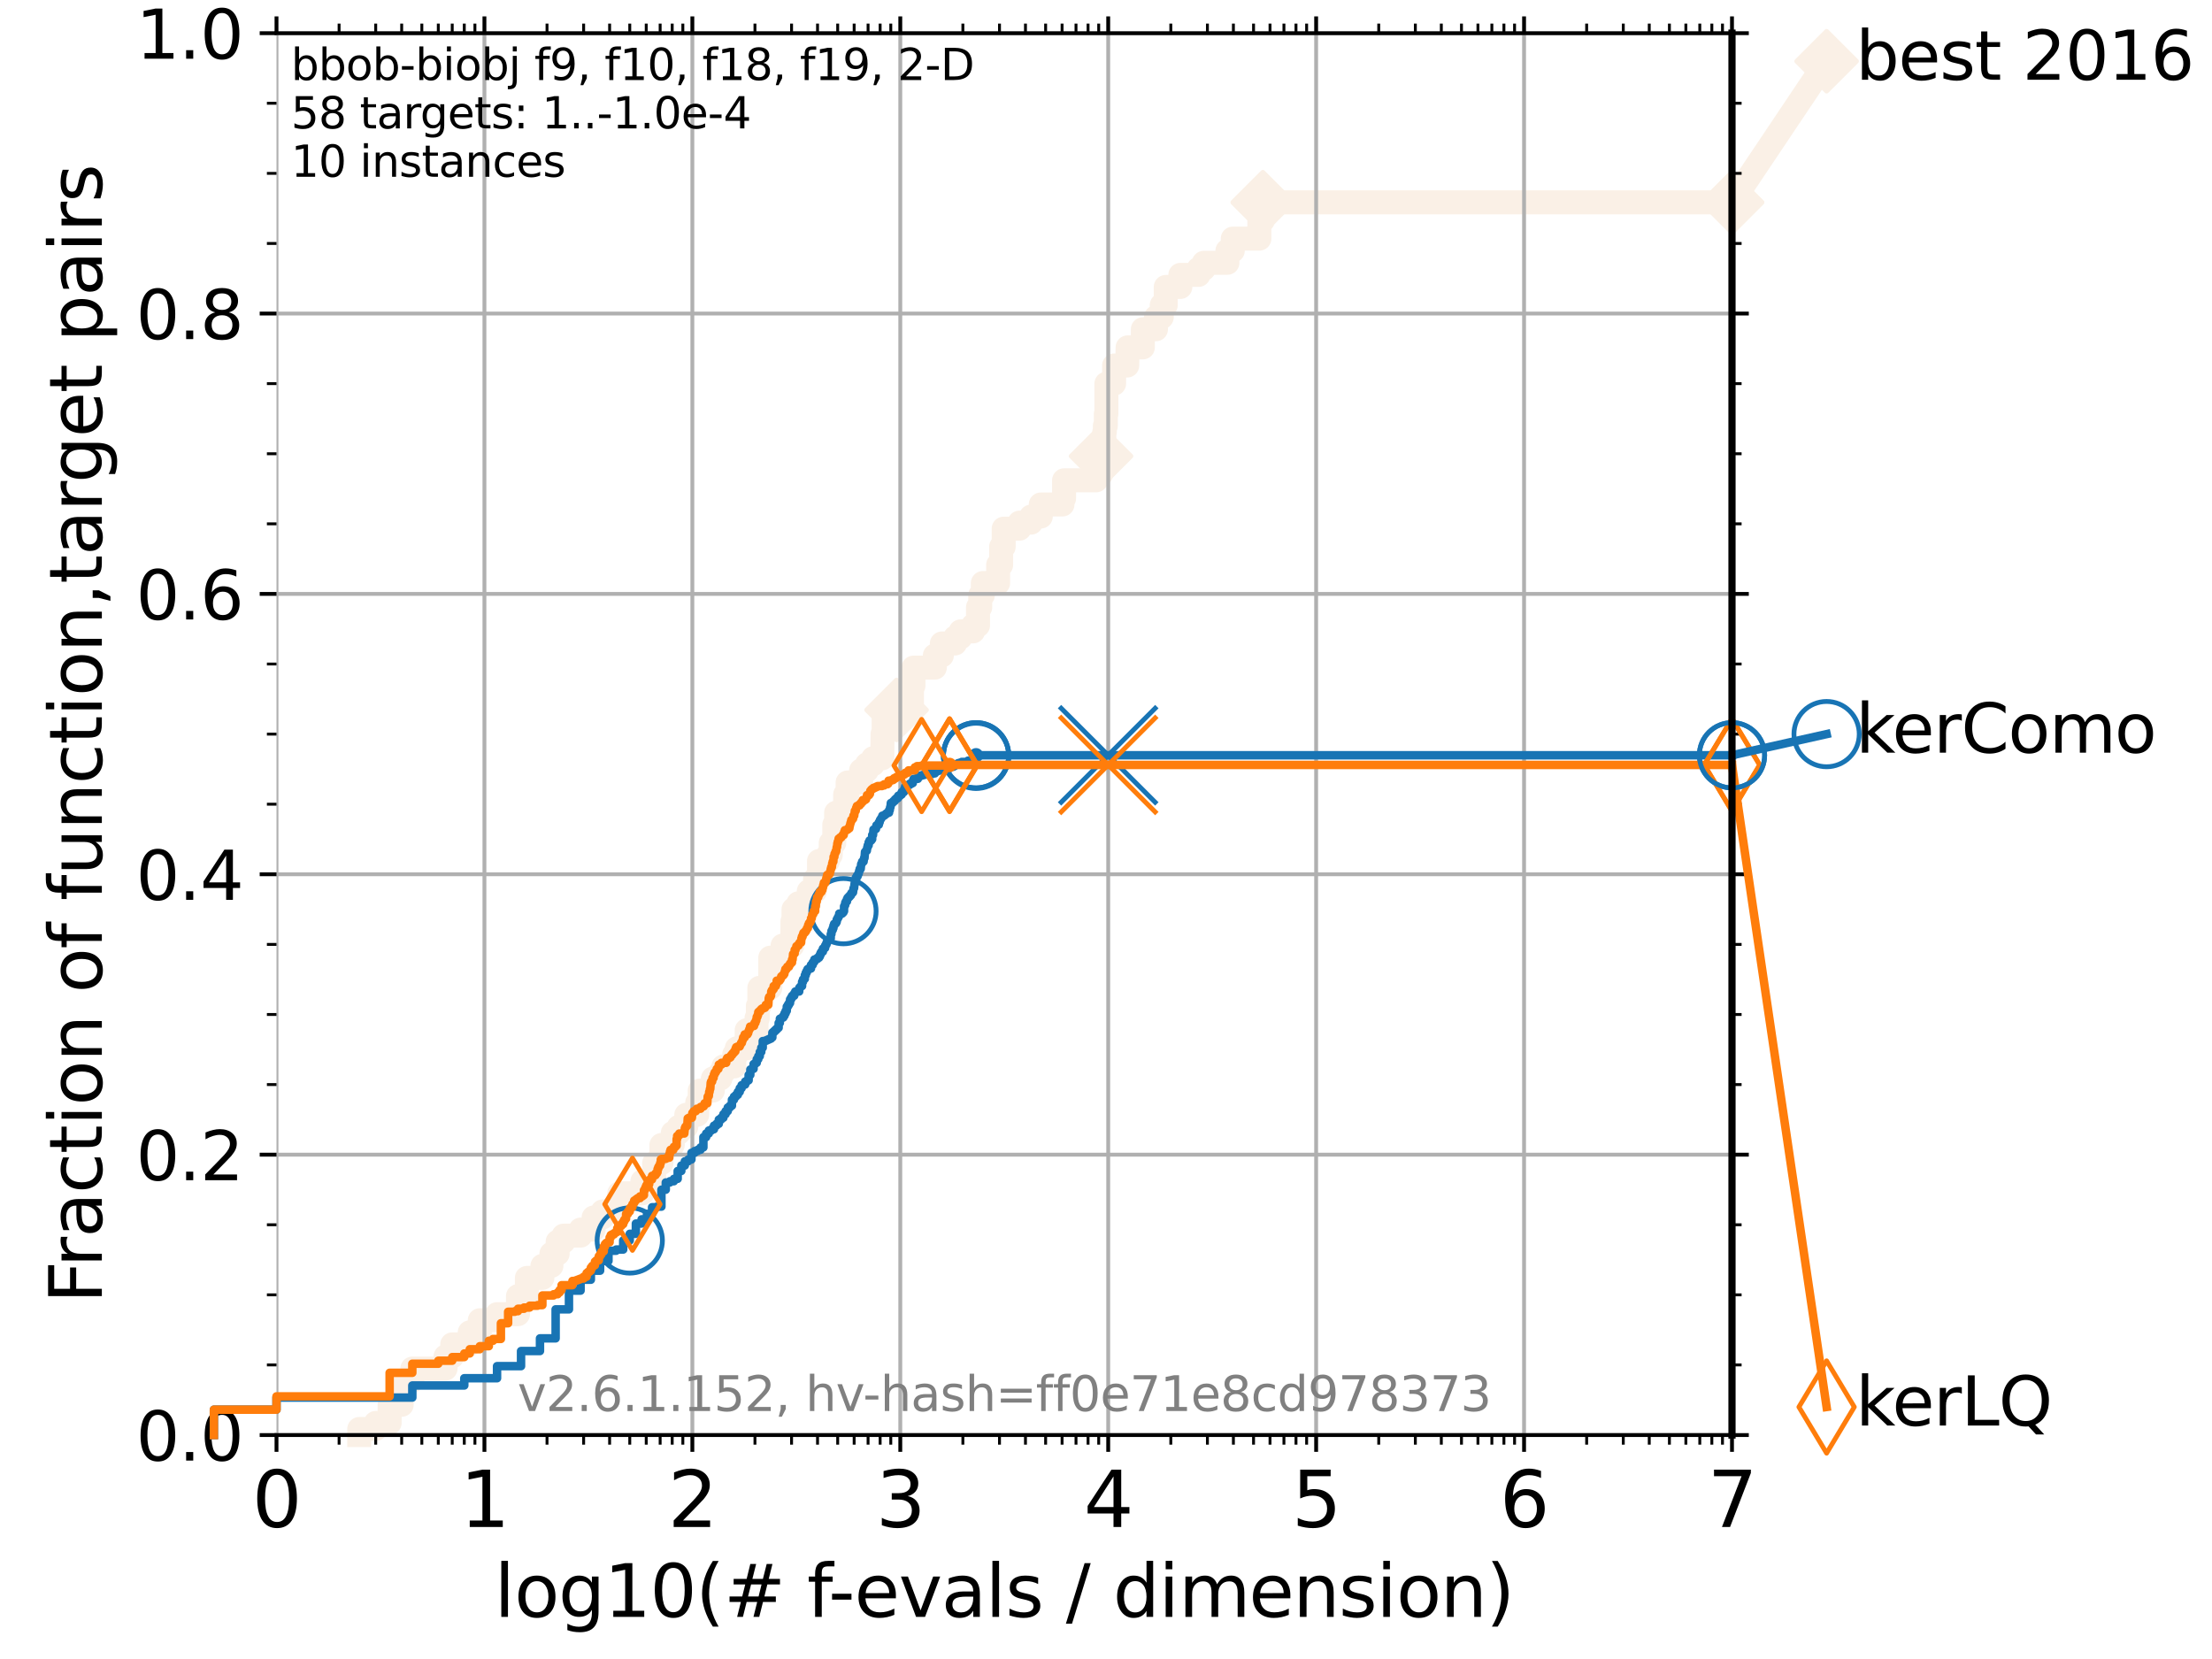 <?xml version="1.0" encoding="utf-8" standalone="no"?>
<!DOCTYPE svg PUBLIC "-//W3C//DTD SVG 1.1//EN"
  "http://www.w3.org/Graphics/SVG/1.1/DTD/svg11.dtd">
<svg xmlns:xlink="http://www.w3.org/1999/xlink" width="460.8pt" height="345.6pt" viewBox="0 0 460.8 345.6" xmlns="http://www.w3.org/2000/svg" version="1.1">
 <defs>
  <style type="text/css">*{stroke-linejoin: round; stroke-linecap: butt}</style>
 </defs>
 <g id="figure_1">
  <g id="patch_1">
   <path d="M 0 345.6 
L 460.8 345.6 
L 460.8 0 
L 0 0 
z
" style="fill: #ffffff"/>
  </g>
  <g id="axes_1">
   <g id="patch_2">
    <path d="M 57.6 298.944 
L 360.806 298.944 
L 360.806 6.912 
L 57.6 6.912 
z
" style="fill: #ffffff"/>
   </g>
   <g id="line2d_1">
    <path d="M 74.837 298.944 
L 74.837 297.685 
L 78.267 297.685 
L 78.267 296.426 
L 81.166 296.426 
L 81.166 292.65 
L 83.678 292.65 
L 83.678 287.615 
L 85.894 287.615 
L 85.894 285.098 
L 92.812 285.098 
L 92.812 282.58 
L 94.206 282.58 
L 94.206 280.063 
L 97.858 280.063 
L 97.858 277.545 
L 99.95 277.545 
L 99.95 275.028 
L 103.544 275.028 
L 103.544 273.769 
L 107.905 273.769 
L 107.905 269.993 
L 109.757 269.993 
L 109.757 266.216 
L 112.989 266.216 
L 112.989 263.699 
L 114.872 263.699 
L 114.872 261.181 
L 116.17 261.181 
L 116.17 258.664 
L 117.384 258.664 
L 117.384 257.405 
L 120.944 257.405 
L 120.944 256.146 
L 123.658 256.146 
L 123.658 253.629 
L 125.527 253.629 
L 125.527 252.37 
L 128.999 252.37 
L 128.999 248.594 
L 133.82 248.594 
L 133.82 246.076 
L 136.271 246.076 
L 136.271 242.3 
L 137.788 242.3 
L 137.788 238.524 
L 140.15 238.524 
L 140.15 236.006 
L 141.393 236.006 
L 141.393 234.747 
L 142.966 234.747 
L 142.966 232.23 
L 145.238 232.23 
L 145.238 229.712 
L 145.765 229.712 
L 145.765 227.195 
L 148.503 227.195 
L 148.503 224.677 
L 150.084 224.677 
L 150.084 223.418 
L 150.694 223.418 
L 150.694 222.16 
L 152.954 222.16 
L 152.954 219.642 
L 153.479 219.642 
L 153.479 218.383 
L 155.547 218.383 
L 155.547 214.607 
L 157.596 214.607 
L 157.596 212.09 
L 157.871 212.09 
L 157.871 209.572 
L 158.187 209.572 
L 158.187 205.796 
L 160.463 205.796 
L 160.463 199.502 
L 163.019 199.502 
L 163.019 196.985 
L 165.053 196.985 
L 165.084 191.95 
L 165.3 191.95 
L 165.3 189.432 
L 166.316 189.432 
L 166.316 188.173 
L 168.483 188.173 
L 168.483 185.656 
L 169.784 185.656 
L 169.784 183.138 
L 170.612 183.138 
L 170.612 179.362 
L 172.483 179.362 
L 172.483 178.103 
L 173.06 178.103 
L 173.06 175.586 
L 173.797 175.586 
L 173.797 171.809 
L 174.184 171.809 
L 174.184 169.292 
L 176.058 169.292 
L 176.058 165.516 
L 176.571 165.516 
L 176.571 162.998 
L 179.384 162.998 
L 179.384 160.481 
L 180.593 160.481 
L 180.593 159.222 
L 181.869 159.222 
L 181.869 157.963 
L 183.801 157.963 
L 183.847 152.928 
L 184.074 152.928 
L 184.074 149.152 
L 186.768 149.152 
L 186.768 147.893 
L 187.031 147.893 
L 187.031 146.634 
L 189.977 146.634 
L 189.977 142.858 
L 190.289 142.858 
L 190.289 139.082 
L 194.742 139.082 
L 194.742 136.564 
L 196.204 136.564 
L 196.204 134.047 
L 198.96 134.047 
L 198.96 132.788 
L 200.109 132.788 
L 200.109 131.529 
L 202.717 131.529 
L 202.717 130.27 
L 203.742 130.27 
L 203.742 126.494 
L 204.202 126.494 
L 204.202 123.977 
L 204.745 123.977 
L 204.745 121.459 
L 207.928 121.459 
L 207.928 117.683 
L 208.554 117.683 
L 208.554 113.906 
L 209.082 113.906 
L 209.082 110.13 
L 212.385 110.13 
L 212.385 108.871 
L 214.787 108.871 
L 214.787 107.613 
L 216.809 107.613 
L 216.809 105.095 
L 221.33 105.095 
L 221.33 103.836 
L 221.665 103.836 
L 221.665 100.06 
L 228.345 100.06 
L 228.345 98.801 
L 229.368 98.801 
L 229.368 95.025 
L 230.046 95.025 
L 230.046 89.99 
L 230.16 89.99 
L 230.16 88.731 
L 230.364 88.731 
L 230.364 86.214 
L 230.483 86.214 
L 230.483 79.92 
L 232.086 79.92 
L 232.086 76.144 
L 234.82 76.144 
L 234.9 72.367 
L 238.077 72.367 
L 238.077 68.591 
L 240.806 68.591 
L 240.806 66.074 
L 242.014 66.074 
L 242.014 63.556 
L 242.847 63.556 
L 242.847 59.78 
L 245.886 59.78 
L 245.886 57.262 
L 249.681 57.262 
L 249.681 56.004 
L 250.78 56.004 
L 250.78 54.745 
L 255.69 54.745 
L 255.69 52.227 
L 256.809 52.227 
L 256.809 49.71 
L 262.345 49.71 
L 262.345 45.934 
L 263.069 45.934 
L 263.069 42.157 
L 360.806 42.157 
L 360.806 42.157 
" style="fill: none; stroke: #faf0e6; stroke-width: 5; stroke-linecap: square"/>
   </g>
   <g id="line2d_2">
    <defs>
     <path id="mff61a4b1f0" d="M -0 6.223 
L 6.223 0 
L 0 -6.223 
L -6.223 -0 
z
" style="stroke: #faf0e6; stroke-linejoin: miter"/>
    </defs>
    <g>
     <use xlink:href="#mff61a4b1f0" x="186.768" y="147.893" style="fill: #faf0e6; stroke: #faf0e6; stroke-linejoin: miter"/>
     <use xlink:href="#mff61a4b1f0" x="229.368" y="95.025" style="fill: #faf0e6; stroke: #faf0e6; stroke-linejoin: miter"/>
     <use xlink:href="#mff61a4b1f0" x="263.069" y="42.157" style="fill: #faf0e6; stroke: #faf0e6; stroke-linejoin: miter"/>
     <use xlink:href="#mff61a4b1f0" x="263.069" y="42.157" style="fill: #faf0e6; stroke: #faf0e6; stroke-linejoin: miter"/>
     <use xlink:href="#mff61a4b1f0" x="360.806" y="42.157" style="fill: #faf0e6; stroke: #faf0e6; stroke-linejoin: miter"/>
    </g>
   </g>
   <g id="line2d_3">
    <path style="fill: none; stroke: #faf0e6; stroke-width: 5; stroke-linecap: square"/>
    <g/>
   </g>
   <g id="line2d_4">
    <path d="M 360.806 42.157 
L 380.515 12.753 
" style="fill: none; stroke: #faf0e6; stroke-width: 5; stroke-linecap: square"/>
    <g>
     <use xlink:href="#mff61a4b1f0" x="360.806" y="42.157" style="fill: #faf0e6; stroke: #faf0e6; stroke-linejoin: miter"/>
     <use xlink:href="#mff61a4b1f0" x="380.515" y="12.753" style="fill: #faf0e6; stroke: #faf0e6; stroke-linejoin: miter"/>
    </g>
   </g>
   <g id="matplotlib.axis_1">
    <g id="xtick_1">
     <g id="line2d_5">
      <path d="M 57.6 298.944 
L 57.6 6.912 
" clip-path="url(#p9b369accf0)" style="fill: none; stroke: #b0b0b0; stroke-width: 0.8; stroke-linecap: square"/>
     </g>
     <g id="line2d_6">
      <defs>
       <path id="ma17d4f73a9" d="M 0 0 
L 0 3.5 
" style="stroke: #000000; stroke-width: 0.8"/>
      </defs>
      <g>
       <use xlink:href="#ma17d4f73a9" x="57.6" y="298.944" style="stroke: #000000; stroke-width: 0.8"/>
      </g>
     </g>
     <g id="line2d_7">
      <defs>
       <path id="m417e11a51e" d="M 0 0 
L 0 -3.5 
" style="stroke: #000000; stroke-width: 0.8"/>
      </defs>
      <g>
       <use xlink:href="#m417e11a51e" x="57.6" y="6.912" style="stroke: #000000; stroke-width: 0.8"/>
      </g>
     </g>
     <g id="text_1">
      <!-- 0 -->
      <g transform="translate(52.51 318.101) scale(0.16 -0.16)">
       <defs>
        <path id="DejaVuSans-30" d="M 2034 4250 
Q 1547 4250 1301 3770 
Q 1056 3291 1056 2328 
Q 1056 1369 1301 889 
Q 1547 409 2034 409 
Q 2525 409 2770 889 
Q 3016 1369 3016 2328 
Q 3016 3291 2770 3770 
Q 2525 4250 2034 4250 
z
M 2034 4750 
Q 2819 4750 3233 4129 
Q 3647 3509 3647 2328 
Q 3647 1150 3233 529 
Q 2819 -91 2034 -91 
Q 1250 -91 836 529 
Q 422 1150 422 2328 
Q 422 3509 836 4129 
Q 1250 4750 2034 4750 
z
" transform="scale(0.016)"/>
       </defs>
       <use xlink:href="#DejaVuSans-30"/>
      </g>
     </g>
    </g>
    <g id="xtick_2">
     <g id="line2d_8">
      <path d="M 100.915 298.944 
L 100.915 6.912 
" clip-path="url(#p9b369accf0)" style="fill: none; stroke: #b0b0b0; stroke-width: 0.8; stroke-linecap: square"/>
     </g>
     <g id="line2d_9">
      <g>
       <use xlink:href="#ma17d4f73a9" x="100.915" y="298.944" style="stroke: #000000; stroke-width: 0.8"/>
      </g>
     </g>
     <g id="line2d_10">
      <g>
       <use xlink:href="#m417e11a51e" x="100.915" y="6.912" style="stroke: #000000; stroke-width: 0.8"/>
      </g>
     </g>
     <g id="text_2">
      <!-- 1 -->
      <g transform="translate(95.825 318.101) scale(0.16 -0.16)">
       <defs>
        <path id="DejaVuSans-31" d="M 794 531 
L 1825 531 
L 1825 4091 
L 703 3866 
L 703 4441 
L 1819 4666 
L 2450 4666 
L 2450 531 
L 3481 531 
L 3481 0 
L 794 0 
L 794 531 
z
" transform="scale(0.016)"/>
       </defs>
       <use xlink:href="#DejaVuSans-31"/>
      </g>
     </g>
    </g>
    <g id="xtick_3">
     <g id="line2d_11">
      <path d="M 144.23 298.944 
L 144.23 6.912 
" clip-path="url(#p9b369accf0)" style="fill: none; stroke: #b0b0b0; stroke-width: 0.8; stroke-linecap: square"/>
     </g>
     <g id="line2d_12">
      <g>
       <use xlink:href="#ma17d4f73a9" x="144.23" y="298.944" style="stroke: #000000; stroke-width: 0.8"/>
      </g>
     </g>
     <g id="line2d_13">
      <g>
       <use xlink:href="#m417e11a51e" x="144.23" y="6.912" style="stroke: #000000; stroke-width: 0.8"/>
      </g>
     </g>
     <g id="text_3">
      <!-- 2 -->
      <g transform="translate(139.14 318.101) scale(0.16 -0.16)">
       <defs>
        <path id="DejaVuSans-32" d="M 1228 531 
L 3431 531 
L 3431 0 
L 469 0 
L 469 531 
Q 828 903 1448 1529 
Q 2069 2156 2228 2338 
Q 2531 2678 2651 2914 
Q 2772 3150 2772 3378 
Q 2772 3750 2511 3984 
Q 2250 4219 1831 4219 
Q 1534 4219 1204 4116 
Q 875 4013 500 3803 
L 500 4441 
Q 881 4594 1212 4672 
Q 1544 4750 1819 4750 
Q 2544 4750 2975 4387 
Q 3406 4025 3406 3419 
Q 3406 3131 3298 2873 
Q 3191 2616 2906 2266 
Q 2828 2175 2409 1742 
Q 1991 1309 1228 531 
z
" transform="scale(0.016)"/>
       </defs>
       <use xlink:href="#DejaVuSans-32"/>
      </g>
     </g>
    </g>
    <g id="xtick_4">
     <g id="line2d_14">
      <path d="M 187.546 298.944 
L 187.546 6.912 
" clip-path="url(#p9b369accf0)" style="fill: none; stroke: #b0b0b0; stroke-width: 0.8; stroke-linecap: square"/>
     </g>
     <g id="line2d_15">
      <g>
       <use xlink:href="#ma17d4f73a9" x="187.546" y="298.944" style="stroke: #000000; stroke-width: 0.8"/>
      </g>
     </g>
     <g id="line2d_16">
      <g>
       <use xlink:href="#m417e11a51e" x="187.546" y="6.912" style="stroke: #000000; stroke-width: 0.8"/>
      </g>
     </g>
     <g id="text_4">
      <!-- 3 -->
      <g transform="translate(182.456 318.101) scale(0.16 -0.16)">
       <defs>
        <path id="DejaVuSans-33" d="M 2597 2516 
Q 3050 2419 3304 2112 
Q 3559 1806 3559 1356 
Q 3559 666 3084 287 
Q 2609 -91 1734 -91 
Q 1441 -91 1130 -33 
Q 819 25 488 141 
L 488 750 
Q 750 597 1062 519 
Q 1375 441 1716 441 
Q 2309 441 2620 675 
Q 2931 909 2931 1356 
Q 2931 1769 2642 2001 
Q 2353 2234 1838 2234 
L 1294 2234 
L 1294 2753 
L 1863 2753 
Q 2328 2753 2575 2939 
Q 2822 3125 2822 3475 
Q 2822 3834 2567 4026 
Q 2313 4219 1838 4219 
Q 1578 4219 1281 4162 
Q 984 4106 628 3988 
L 628 4550 
Q 988 4650 1302 4700 
Q 1616 4750 1894 4750 
Q 2613 4750 3031 4423 
Q 3450 4097 3450 3541 
Q 3450 3153 3228 2886 
Q 3006 2619 2597 2516 
z
" transform="scale(0.016)"/>
       </defs>
       <use xlink:href="#DejaVuSans-33"/>
      </g>
     </g>
    </g>
    <g id="xtick_5">
     <g id="line2d_17">
      <path d="M 230.861 298.944 
L 230.861 6.912 
" clip-path="url(#p9b369accf0)" style="fill: none; stroke: #b0b0b0; stroke-width: 0.8; stroke-linecap: square"/>
     </g>
     <g id="line2d_18">
      <g>
       <use xlink:href="#ma17d4f73a9" x="230.861" y="298.944" style="stroke: #000000; stroke-width: 0.8"/>
      </g>
     </g>
     <g id="line2d_19">
      <g>
       <use xlink:href="#m417e11a51e" x="230.861" y="6.912" style="stroke: #000000; stroke-width: 0.8"/>
      </g>
     </g>
     <g id="text_5">
      <!-- 4 -->
      <g transform="translate(225.771 318.101) scale(0.16 -0.16)">
       <defs>
        <path id="DejaVuSans-34" d="M 2419 4116 
L 825 1625 
L 2419 1625 
L 2419 4116 
z
M 2253 4666 
L 3047 4666 
L 3047 1625 
L 3713 1625 
L 3713 1100 
L 3047 1100 
L 3047 0 
L 2419 0 
L 2419 1100 
L 313 1100 
L 313 1709 
L 2253 4666 
z
" transform="scale(0.016)"/>
       </defs>
       <use xlink:href="#DejaVuSans-34"/>
      </g>
     </g>
    </g>
    <g id="xtick_6">
     <g id="line2d_20">
      <path d="M 274.176 298.944 
L 274.176 6.912 
" clip-path="url(#p9b369accf0)" style="fill: none; stroke: #b0b0b0; stroke-width: 0.8; stroke-linecap: square"/>
     </g>
     <g id="line2d_21">
      <g>
       <use xlink:href="#ma17d4f73a9" x="274.176" y="298.944" style="stroke: #000000; stroke-width: 0.8"/>
      </g>
     </g>
     <g id="line2d_22">
      <g>
       <use xlink:href="#m417e11a51e" x="274.176" y="6.912" style="stroke: #000000; stroke-width: 0.8"/>
      </g>
     </g>
     <g id="text_6">
      <!-- 5 -->
      <g transform="translate(269.086 318.101) scale(0.16 -0.16)">
       <defs>
        <path id="DejaVuSans-35" d="M 691 4666 
L 3169 4666 
L 3169 4134 
L 1269 4134 
L 1269 2991 
Q 1406 3038 1543 3061 
Q 1681 3084 1819 3084 
Q 2600 3084 3056 2656 
Q 3513 2228 3513 1497 
Q 3513 744 3044 326 
Q 2575 -91 1722 -91 
Q 1428 -91 1123 -41 
Q 819 9 494 109 
L 494 744 
Q 775 591 1075 516 
Q 1375 441 1709 441 
Q 2250 441 2565 725 
Q 2881 1009 2881 1497 
Q 2881 1984 2565 2268 
Q 2250 2553 1709 2553 
Q 1456 2553 1204 2497 
Q 953 2441 691 2322 
L 691 4666 
z
" transform="scale(0.016)"/>
       </defs>
       <use xlink:href="#DejaVuSans-35"/>
      </g>
     </g>
    </g>
    <g id="xtick_7">
     <g id="line2d_23">
      <path d="M 317.491 298.944 
L 317.491 6.912 
" clip-path="url(#p9b369accf0)" style="fill: none; stroke: #b0b0b0; stroke-width: 0.8; stroke-linecap: square"/>
     </g>
     <g id="line2d_24">
      <g>
       <use xlink:href="#ma17d4f73a9" x="317.491" y="298.944" style="stroke: #000000; stroke-width: 0.8"/>
      </g>
     </g>
     <g id="line2d_25">
      <g>
       <use xlink:href="#m417e11a51e" x="317.491" y="6.912" style="stroke: #000000; stroke-width: 0.8"/>
      </g>
     </g>
     <g id="text_7">
      <!-- 6 -->
      <g transform="translate(312.401 318.101) scale(0.16 -0.16)">
       <defs>
        <path id="DejaVuSans-36" d="M 2113 2584 
Q 1688 2584 1439 2293 
Q 1191 2003 1191 1497 
Q 1191 994 1439 701 
Q 1688 409 2113 409 
Q 2538 409 2786 701 
Q 3034 994 3034 1497 
Q 3034 2003 2786 2293 
Q 2538 2584 2113 2584 
z
M 3366 4563 
L 3366 3988 
Q 3128 4100 2886 4159 
Q 2644 4219 2406 4219 
Q 1781 4219 1451 3797 
Q 1122 3375 1075 2522 
Q 1259 2794 1537 2939 
Q 1816 3084 2150 3084 
Q 2853 3084 3261 2657 
Q 3669 2231 3669 1497 
Q 3669 778 3244 343 
Q 2819 -91 2113 -91 
Q 1303 -91 875 529 
Q 447 1150 447 2328 
Q 447 3434 972 4092 
Q 1497 4750 2381 4750 
Q 2619 4750 2861 4703 
Q 3103 4656 3366 4563 
z
" transform="scale(0.016)"/>
       </defs>
       <use xlink:href="#DejaVuSans-36"/>
      </g>
     </g>
    </g>
    <g id="xtick_8">
     <g id="line2d_26">
      <path d="M 360.806 298.944 
L 360.806 6.912 
" clip-path="url(#p9b369accf0)" style="fill: none; stroke: #b0b0b0; stroke-width: 0.8; stroke-linecap: square"/>
     </g>
     <g id="line2d_27">
      <g>
       <use xlink:href="#ma17d4f73a9" x="360.806" y="298.944" style="stroke: #000000; stroke-width: 0.8"/>
      </g>
     </g>
     <g id="line2d_28">
      <g>
       <use xlink:href="#m417e11a51e" x="360.806" y="6.912" style="stroke: #000000; stroke-width: 0.8"/>
      </g>
     </g>
     <g id="text_8">
      <!-- 7 -->
      <g transform="translate(355.716 318.101) scale(0.16 -0.16)">
       <defs>
        <path id="DejaVuSans-37" d="M 525 4666 
L 3525 4666 
L 3525 4397 
L 1831 0 
L 1172 0 
L 2766 4134 
L 525 4134 
L 525 4666 
z
" transform="scale(0.016)"/>
       </defs>
       <use xlink:href="#DejaVuSans-37"/>
      </g>
     </g>
    </g>
    <g id="xtick_9">
     <g id="line2d_29">
      <defs>
       <path id="me3cc1080a9" d="M 0 0 
L 0 2 
" style="stroke: #000000; stroke-width: 0.6"/>
      </defs>
      <g>
       <use xlink:href="#me3cc1080a9" x="70.639" y="298.944" style="stroke: #000000; stroke-width: 0.6"/>
      </g>
     </g>
     <g id="line2d_30">
      <defs>
       <path id="me800759a41" d="M 0 0 
L 0 -2 
" style="stroke: #000000; stroke-width: 0.6"/>
      </defs>
      <g>
       <use xlink:href="#me800759a41" x="70.639" y="6.912" style="stroke: #000000; stroke-width: 0.6"/>
      </g>
     </g>
    </g>
    <g id="xtick_10">
     <g id="line2d_31">
      <g>
       <use xlink:href="#me3cc1080a9" x="78.267" y="298.944" style="stroke: #000000; stroke-width: 0.6"/>
      </g>
     </g>
     <g id="line2d_32">
      <g>
       <use xlink:href="#me800759a41" x="78.267" y="6.912" style="stroke: #000000; stroke-width: 0.6"/>
      </g>
     </g>
    </g>
    <g id="xtick_11">
     <g id="line2d_33">
      <g>
       <use xlink:href="#me3cc1080a9" x="83.678" y="298.944" style="stroke: #000000; stroke-width: 0.6"/>
      </g>
     </g>
     <g id="line2d_34">
      <g>
       <use xlink:href="#me800759a41" x="83.678" y="6.912" style="stroke: #000000; stroke-width: 0.6"/>
      </g>
     </g>
    </g>
    <g id="xtick_12">
     <g id="line2d_35">
      <g>
       <use xlink:href="#me3cc1080a9" x="87.876" y="298.944" style="stroke: #000000; stroke-width: 0.6"/>
      </g>
     </g>
     <g id="line2d_36">
      <g>
       <use xlink:href="#me800759a41" x="87.876" y="6.912" style="stroke: #000000; stroke-width: 0.6"/>
      </g>
     </g>
    </g>
    <g id="xtick_13">
     <g id="line2d_37">
      <g>
       <use xlink:href="#me3cc1080a9" x="91.306" y="298.944" style="stroke: #000000; stroke-width: 0.6"/>
      </g>
     </g>
     <g id="line2d_38">
      <g>
       <use xlink:href="#me800759a41" x="91.306" y="6.912" style="stroke: #000000; stroke-width: 0.6"/>
      </g>
     </g>
    </g>
    <g id="xtick_14">
     <g id="line2d_39">
      <g>
       <use xlink:href="#me3cc1080a9" x="94.206" y="298.944" style="stroke: #000000; stroke-width: 0.6"/>
      </g>
     </g>
     <g id="line2d_40">
      <g>
       <use xlink:href="#me800759a41" x="94.206" y="6.912" style="stroke: #000000; stroke-width: 0.6"/>
      </g>
     </g>
    </g>
    <g id="xtick_15">
     <g id="line2d_41">
      <g>
       <use xlink:href="#me3cc1080a9" x="96.718" y="298.944" style="stroke: #000000; stroke-width: 0.6"/>
      </g>
     </g>
     <g id="line2d_42">
      <g>
       <use xlink:href="#me800759a41" x="96.718" y="6.912" style="stroke: #000000; stroke-width: 0.6"/>
      </g>
     </g>
    </g>
    <g id="xtick_16">
     <g id="line2d_43">
      <g>
       <use xlink:href="#me3cc1080a9" x="98.933" y="298.944" style="stroke: #000000; stroke-width: 0.6"/>
      </g>
     </g>
     <g id="line2d_44">
      <g>
       <use xlink:href="#me800759a41" x="98.933" y="6.912" style="stroke: #000000; stroke-width: 0.6"/>
      </g>
     </g>
    </g>
    <g id="xtick_17">
     <g id="line2d_45">
      <g>
       <use xlink:href="#me3cc1080a9" x="113.954" y="298.944" style="stroke: #000000; stroke-width: 0.6"/>
      </g>
     </g>
     <g id="line2d_46">
      <g>
       <use xlink:href="#me800759a41" x="113.954" y="6.912" style="stroke: #000000; stroke-width: 0.6"/>
      </g>
     </g>
    </g>
    <g id="xtick_18">
     <g id="line2d_47">
      <g>
       <use xlink:href="#me3cc1080a9" x="121.582" y="298.944" style="stroke: #000000; stroke-width: 0.6"/>
      </g>
     </g>
     <g id="line2d_48">
      <g>
       <use xlink:href="#me800759a41" x="121.582" y="6.912" style="stroke: #000000; stroke-width: 0.6"/>
      </g>
     </g>
    </g>
    <g id="xtick_19">
     <g id="line2d_49">
      <g>
       <use xlink:href="#me3cc1080a9" x="126.994" y="298.944" style="stroke: #000000; stroke-width: 0.6"/>
      </g>
     </g>
     <g id="line2d_50">
      <g>
       <use xlink:href="#me800759a41" x="126.994" y="6.912" style="stroke: #000000; stroke-width: 0.6"/>
      </g>
     </g>
    </g>
    <g id="xtick_20">
     <g id="line2d_51">
      <g>
       <use xlink:href="#me3cc1080a9" x="131.191" y="298.944" style="stroke: #000000; stroke-width: 0.6"/>
      </g>
     </g>
     <g id="line2d_52">
      <g>
       <use xlink:href="#me800759a41" x="131.191" y="6.912" style="stroke: #000000; stroke-width: 0.6"/>
      </g>
     </g>
    </g>
    <g id="xtick_21">
     <g id="line2d_53">
      <g>
       <use xlink:href="#me3cc1080a9" x="134.621" y="298.944" style="stroke: #000000; stroke-width: 0.6"/>
      </g>
     </g>
     <g id="line2d_54">
      <g>
       <use xlink:href="#me800759a41" x="134.621" y="6.912" style="stroke: #000000; stroke-width: 0.6"/>
      </g>
     </g>
    </g>
    <g id="xtick_22">
     <g id="line2d_55">
      <g>
       <use xlink:href="#me3cc1080a9" x="137.521" y="298.944" style="stroke: #000000; stroke-width: 0.6"/>
      </g>
     </g>
     <g id="line2d_56">
      <g>
       <use xlink:href="#me800759a41" x="137.521" y="6.912" style="stroke: #000000; stroke-width: 0.6"/>
      </g>
     </g>
    </g>
    <g id="xtick_23">
     <g id="line2d_57">
      <g>
       <use xlink:href="#me3cc1080a9" x="140.033" y="298.944" style="stroke: #000000; stroke-width: 0.6"/>
      </g>
     </g>
     <g id="line2d_58">
      <g>
       <use xlink:href="#me800759a41" x="140.033" y="6.912" style="stroke: #000000; stroke-width: 0.6"/>
      </g>
     </g>
    </g>
    <g id="xtick_24">
     <g id="line2d_59">
      <g>
       <use xlink:href="#me3cc1080a9" x="142.248" y="298.944" style="stroke: #000000; stroke-width: 0.6"/>
      </g>
     </g>
     <g id="line2d_60">
      <g>
       <use xlink:href="#me800759a41" x="142.248" y="6.912" style="stroke: #000000; stroke-width: 0.6"/>
      </g>
     </g>
    </g>
    <g id="xtick_25">
     <g id="line2d_61">
      <g>
       <use xlink:href="#me3cc1080a9" x="157.27" y="298.944" style="stroke: #000000; stroke-width: 0.6"/>
      </g>
     </g>
     <g id="line2d_62">
      <g>
       <use xlink:href="#me800759a41" x="157.27" y="6.912" style="stroke: #000000; stroke-width: 0.6"/>
      </g>
     </g>
    </g>
    <g id="xtick_26">
     <g id="line2d_63">
      <g>
       <use xlink:href="#me3cc1080a9" x="164.897" y="298.944" style="stroke: #000000; stroke-width: 0.6"/>
      </g>
     </g>
     <g id="line2d_64">
      <g>
       <use xlink:href="#me800759a41" x="164.897" y="6.912" style="stroke: #000000; stroke-width: 0.6"/>
      </g>
     </g>
    </g>
    <g id="xtick_27">
     <g id="line2d_65">
      <g>
       <use xlink:href="#me3cc1080a9" x="170.309" y="298.944" style="stroke: #000000; stroke-width: 0.6"/>
      </g>
     </g>
     <g id="line2d_66">
      <g>
       <use xlink:href="#me800759a41" x="170.309" y="6.912" style="stroke: #000000; stroke-width: 0.6"/>
      </g>
     </g>
    </g>
    <g id="xtick_28">
     <g id="line2d_67">
      <g>
       <use xlink:href="#me3cc1080a9" x="174.506" y="298.944" style="stroke: #000000; stroke-width: 0.6"/>
      </g>
     </g>
     <g id="line2d_68">
      <g>
       <use xlink:href="#me800759a41" x="174.506" y="6.912" style="stroke: #000000; stroke-width: 0.6"/>
      </g>
     </g>
    </g>
    <g id="xtick_29">
     <g id="line2d_69">
      <g>
       <use xlink:href="#me3cc1080a9" x="177.936" y="298.944" style="stroke: #000000; stroke-width: 0.6"/>
      </g>
     </g>
     <g id="line2d_70">
      <g>
       <use xlink:href="#me800759a41" x="177.936" y="6.912" style="stroke: #000000; stroke-width: 0.6"/>
      </g>
     </g>
    </g>
    <g id="xtick_30">
     <g id="line2d_71">
      <g>
       <use xlink:href="#me3cc1080a9" x="180.836" y="298.944" style="stroke: #000000; stroke-width: 0.6"/>
      </g>
     </g>
     <g id="line2d_72">
      <g>
       <use xlink:href="#me800759a41" x="180.836" y="6.912" style="stroke: #000000; stroke-width: 0.6"/>
      </g>
     </g>
    </g>
    <g id="xtick_31">
     <g id="line2d_73">
      <g>
       <use xlink:href="#me3cc1080a9" x="183.348" y="298.944" style="stroke: #000000; stroke-width: 0.6"/>
      </g>
     </g>
     <g id="line2d_74">
      <g>
       <use xlink:href="#me800759a41" x="183.348" y="6.912" style="stroke: #000000; stroke-width: 0.6"/>
      </g>
     </g>
    </g>
    <g id="xtick_32">
     <g id="line2d_75">
      <g>
       <use xlink:href="#me3cc1080a9" x="185.564" y="298.944" style="stroke: #000000; stroke-width: 0.6"/>
      </g>
     </g>
     <g id="line2d_76">
      <g>
       <use xlink:href="#me800759a41" x="185.564" y="6.912" style="stroke: #000000; stroke-width: 0.6"/>
      </g>
     </g>
    </g>
    <g id="xtick_33">
     <g id="line2d_77">
      <g>
       <use xlink:href="#me3cc1080a9" x="200.585" y="298.944" style="stroke: #000000; stroke-width: 0.6"/>
      </g>
     </g>
     <g id="line2d_78">
      <g>
       <use xlink:href="#me800759a41" x="200.585" y="6.912" style="stroke: #000000; stroke-width: 0.6"/>
      </g>
     </g>
    </g>
    <g id="xtick_34">
     <g id="line2d_79">
      <g>
       <use xlink:href="#me3cc1080a9" x="208.212" y="298.944" style="stroke: #000000; stroke-width: 0.6"/>
      </g>
     </g>
     <g id="line2d_80">
      <g>
       <use xlink:href="#me800759a41" x="208.212" y="6.912" style="stroke: #000000; stroke-width: 0.6"/>
      </g>
     </g>
    </g>
    <g id="xtick_35">
     <g id="line2d_81">
      <g>
       <use xlink:href="#me3cc1080a9" x="213.624" y="298.944" style="stroke: #000000; stroke-width: 0.6"/>
      </g>
     </g>
     <g id="line2d_82">
      <g>
       <use xlink:href="#me800759a41" x="213.624" y="6.912" style="stroke: #000000; stroke-width: 0.6"/>
      </g>
     </g>
    </g>
    <g id="xtick_36">
     <g id="line2d_83">
      <g>
       <use xlink:href="#me3cc1080a9" x="217.822" y="298.944" style="stroke: #000000; stroke-width: 0.6"/>
      </g>
     </g>
     <g id="line2d_84">
      <g>
       <use xlink:href="#me800759a41" x="217.822" y="6.912" style="stroke: #000000; stroke-width: 0.6"/>
      </g>
     </g>
    </g>
    <g id="xtick_37">
     <g id="line2d_85">
      <g>
       <use xlink:href="#me3cc1080a9" x="221.251" y="298.944" style="stroke: #000000; stroke-width: 0.6"/>
      </g>
     </g>
     <g id="line2d_86">
      <g>
       <use xlink:href="#me800759a41" x="221.251" y="6.912" style="stroke: #000000; stroke-width: 0.6"/>
      </g>
     </g>
    </g>
    <g id="xtick_38">
     <g id="line2d_87">
      <g>
       <use xlink:href="#me3cc1080a9" x="224.151" y="298.944" style="stroke: #000000; stroke-width: 0.6"/>
      </g>
     </g>
     <g id="line2d_88">
      <g>
       <use xlink:href="#me800759a41" x="224.151" y="6.912" style="stroke: #000000; stroke-width: 0.6"/>
      </g>
     </g>
    </g>
    <g id="xtick_39">
     <g id="line2d_89">
      <g>
       <use xlink:href="#me3cc1080a9" x="226.663" y="298.944" style="stroke: #000000; stroke-width: 0.6"/>
      </g>
     </g>
     <g id="line2d_90">
      <g>
       <use xlink:href="#me800759a41" x="226.663" y="6.912" style="stroke: #000000; stroke-width: 0.6"/>
      </g>
     </g>
    </g>
    <g id="xtick_40">
     <g id="line2d_91">
      <g>
       <use xlink:href="#me3cc1080a9" x="228.879" y="298.944" style="stroke: #000000; stroke-width: 0.6"/>
      </g>
     </g>
     <g id="line2d_92">
      <g>
       <use xlink:href="#me800759a41" x="228.879" y="6.912" style="stroke: #000000; stroke-width: 0.6"/>
      </g>
     </g>
    </g>
    <g id="xtick_41">
     <g id="line2d_93">
      <g>
       <use xlink:href="#me3cc1080a9" x="243.9" y="298.944" style="stroke: #000000; stroke-width: 0.6"/>
      </g>
     </g>
     <g id="line2d_94">
      <g>
       <use xlink:href="#me800759a41" x="243.9" y="6.912" style="stroke: #000000; stroke-width: 0.6"/>
      </g>
     </g>
    </g>
    <g id="xtick_42">
     <g id="line2d_95">
      <g>
       <use xlink:href="#me3cc1080a9" x="251.527" y="298.944" style="stroke: #000000; stroke-width: 0.6"/>
      </g>
     </g>
     <g id="line2d_96">
      <g>
       <use xlink:href="#me800759a41" x="251.527" y="6.912" style="stroke: #000000; stroke-width: 0.6"/>
      </g>
     </g>
    </g>
    <g id="xtick_43">
     <g id="line2d_97">
      <g>
       <use xlink:href="#me3cc1080a9" x="256.939" y="298.944" style="stroke: #000000; stroke-width: 0.6"/>
      </g>
     </g>
     <g id="line2d_98">
      <g>
       <use xlink:href="#me800759a41" x="256.939" y="6.912" style="stroke: #000000; stroke-width: 0.6"/>
      </g>
     </g>
    </g>
    <g id="xtick_44">
     <g id="line2d_99">
      <g>
       <use xlink:href="#me3cc1080a9" x="261.137" y="298.944" style="stroke: #000000; stroke-width: 0.6"/>
      </g>
     </g>
     <g id="line2d_100">
      <g>
       <use xlink:href="#me800759a41" x="261.137" y="6.912" style="stroke: #000000; stroke-width: 0.6"/>
      </g>
     </g>
    </g>
    <g id="xtick_45">
     <g id="line2d_101">
      <g>
       <use xlink:href="#me3cc1080a9" x="264.567" y="298.944" style="stroke: #000000; stroke-width: 0.6"/>
      </g>
     </g>
     <g id="line2d_102">
      <g>
       <use xlink:href="#me800759a41" x="264.567" y="6.912" style="stroke: #000000; stroke-width: 0.6"/>
      </g>
     </g>
    </g>
    <g id="xtick_46">
     <g id="line2d_103">
      <g>
       <use xlink:href="#me3cc1080a9" x="267.466" y="298.944" style="stroke: #000000; stroke-width: 0.6"/>
      </g>
     </g>
     <g id="line2d_104">
      <g>
       <use xlink:href="#me800759a41" x="267.466" y="6.912" style="stroke: #000000; stroke-width: 0.6"/>
      </g>
     </g>
    </g>
    <g id="xtick_47">
     <g id="line2d_105">
      <g>
       <use xlink:href="#me3cc1080a9" x="269.978" y="298.944" style="stroke: #000000; stroke-width: 0.6"/>
      </g>
     </g>
     <g id="line2d_106">
      <g>
       <use xlink:href="#me800759a41" x="269.978" y="6.912" style="stroke: #000000; stroke-width: 0.6"/>
      </g>
     </g>
    </g>
    <g id="xtick_48">
     <g id="line2d_107">
      <g>
       <use xlink:href="#me3cc1080a9" x="272.194" y="298.944" style="stroke: #000000; stroke-width: 0.6"/>
      </g>
     </g>
     <g id="line2d_108">
      <g>
       <use xlink:href="#me800759a41" x="272.194" y="6.912" style="stroke: #000000; stroke-width: 0.6"/>
      </g>
     </g>
    </g>
    <g id="xtick_49">
     <g id="line2d_109">
      <g>
       <use xlink:href="#me3cc1080a9" x="287.215" y="298.944" style="stroke: #000000; stroke-width: 0.6"/>
      </g>
     </g>
     <g id="line2d_110">
      <g>
       <use xlink:href="#me800759a41" x="287.215" y="6.912" style="stroke: #000000; stroke-width: 0.6"/>
      </g>
     </g>
    </g>
    <g id="xtick_50">
     <g id="line2d_111">
      <g>
       <use xlink:href="#me3cc1080a9" x="294.843" y="298.944" style="stroke: #000000; stroke-width: 0.6"/>
      </g>
     </g>
     <g id="line2d_112">
      <g>
       <use xlink:href="#me800759a41" x="294.843" y="6.912" style="stroke: #000000; stroke-width: 0.6"/>
      </g>
     </g>
    </g>
    <g id="xtick_51">
     <g id="line2d_113">
      <g>
       <use xlink:href="#me3cc1080a9" x="300.254" y="298.944" style="stroke: #000000; stroke-width: 0.6"/>
      </g>
     </g>
     <g id="line2d_114">
      <g>
       <use xlink:href="#me800759a41" x="300.254" y="6.912" style="stroke: #000000; stroke-width: 0.6"/>
      </g>
     </g>
    </g>
    <g id="xtick_52">
     <g id="line2d_115">
      <g>
       <use xlink:href="#me3cc1080a9" x="304.452" y="298.944" style="stroke: #000000; stroke-width: 0.6"/>
      </g>
     </g>
     <g id="line2d_116">
      <g>
       <use xlink:href="#me800759a41" x="304.452" y="6.912" style="stroke: #000000; stroke-width: 0.6"/>
      </g>
     </g>
    </g>
    <g id="xtick_53">
     <g id="line2d_117">
      <g>
       <use xlink:href="#me3cc1080a9" x="307.882" y="298.944" style="stroke: #000000; stroke-width: 0.6"/>
      </g>
     </g>
     <g id="line2d_118">
      <g>
       <use xlink:href="#me800759a41" x="307.882" y="6.912" style="stroke: #000000; stroke-width: 0.6"/>
      </g>
     </g>
    </g>
    <g id="xtick_54">
     <g id="line2d_119">
      <g>
       <use xlink:href="#me3cc1080a9" x="310.782" y="298.944" style="stroke: #000000; stroke-width: 0.6"/>
      </g>
     </g>
     <g id="line2d_120">
      <g>
       <use xlink:href="#me800759a41" x="310.782" y="6.912" style="stroke: #000000; stroke-width: 0.6"/>
      </g>
     </g>
    </g>
    <g id="xtick_55">
     <g id="line2d_121">
      <g>
       <use xlink:href="#me3cc1080a9" x="313.294" y="298.944" style="stroke: #000000; stroke-width: 0.6"/>
      </g>
     </g>
     <g id="line2d_122">
      <g>
       <use xlink:href="#me800759a41" x="313.294" y="6.912" style="stroke: #000000; stroke-width: 0.6"/>
      </g>
     </g>
    </g>
    <g id="xtick_56">
     <g id="line2d_123">
      <g>
       <use xlink:href="#me3cc1080a9" x="315.509" y="298.944" style="stroke: #000000; stroke-width: 0.6"/>
      </g>
     </g>
     <g id="line2d_124">
      <g>
       <use xlink:href="#me800759a41" x="315.509" y="6.912" style="stroke: #000000; stroke-width: 0.6"/>
      </g>
     </g>
    </g>
    <g id="xtick_57">
     <g id="line2d_125">
      <g>
       <use xlink:href="#me3cc1080a9" x="330.53" y="298.944" style="stroke: #000000; stroke-width: 0.6"/>
      </g>
     </g>
     <g id="line2d_126">
      <g>
       <use xlink:href="#me800759a41" x="330.53" y="6.912" style="stroke: #000000; stroke-width: 0.6"/>
      </g>
     </g>
    </g>
    <g id="xtick_58">
     <g id="line2d_127">
      <g>
       <use xlink:href="#me3cc1080a9" x="338.158" y="298.944" style="stroke: #000000; stroke-width: 0.6"/>
      </g>
     </g>
     <g id="line2d_128">
      <g>
       <use xlink:href="#me800759a41" x="338.158" y="6.912" style="stroke: #000000; stroke-width: 0.6"/>
      </g>
     </g>
    </g>
    <g id="xtick_59">
     <g id="line2d_129">
      <g>
       <use xlink:href="#me3cc1080a9" x="343.57" y="298.944" style="stroke: #000000; stroke-width: 0.6"/>
      </g>
     </g>
     <g id="line2d_130">
      <g>
       <use xlink:href="#me800759a41" x="343.57" y="6.912" style="stroke: #000000; stroke-width: 0.6"/>
      </g>
     </g>
    </g>
    <g id="xtick_60">
     <g id="line2d_131">
      <g>
       <use xlink:href="#me3cc1080a9" x="347.767" y="298.944" style="stroke: #000000; stroke-width: 0.6"/>
      </g>
     </g>
     <g id="line2d_132">
      <g>
       <use xlink:href="#me800759a41" x="347.767" y="6.912" style="stroke: #000000; stroke-width: 0.6"/>
      </g>
     </g>
    </g>
    <g id="xtick_61">
     <g id="line2d_133">
      <g>
       <use xlink:href="#me3cc1080a9" x="351.197" y="298.944" style="stroke: #000000; stroke-width: 0.6"/>
      </g>
     </g>
     <g id="line2d_134">
      <g>
       <use xlink:href="#me800759a41" x="351.197" y="6.912" style="stroke: #000000; stroke-width: 0.6"/>
      </g>
     </g>
    </g>
    <g id="xtick_62">
     <g id="line2d_135">
      <g>
       <use xlink:href="#me3cc1080a9" x="354.097" y="298.944" style="stroke: #000000; stroke-width: 0.6"/>
      </g>
     </g>
     <g id="line2d_136">
      <g>
       <use xlink:href="#me800759a41" x="354.097" y="6.912" style="stroke: #000000; stroke-width: 0.6"/>
      </g>
     </g>
    </g>
    <g id="xtick_63">
     <g id="line2d_137">
      <g>
       <use xlink:href="#me3cc1080a9" x="356.609" y="298.944" style="stroke: #000000; stroke-width: 0.6"/>
      </g>
     </g>
     <g id="line2d_138">
      <g>
       <use xlink:href="#me800759a41" x="356.609" y="6.912" style="stroke: #000000; stroke-width: 0.6"/>
      </g>
     </g>
    </g>
    <g id="xtick_64">
     <g id="line2d_139">
      <g>
       <use xlink:href="#me3cc1080a9" x="358.824" y="298.944" style="stroke: #000000; stroke-width: 0.6"/>
      </g>
     </g>
     <g id="line2d_140">
      <g>
       <use xlink:href="#me800759a41" x="358.824" y="6.912" style="stroke: #000000; stroke-width: 0.6"/>
      </g>
     </g>
    </g>
    <g id="text_9">
     <!-- log10(# f-evals / dimension) -->
     <g transform="translate(102.986 336.827) scale(0.15 -0.15)">
      <defs>
       <path id="DejaVuSans-6c" d="M 603 4863 
L 1178 4863 
L 1178 0 
L 603 0 
L 603 4863 
z
" transform="scale(0.016)"/>
       <path id="DejaVuSans-6f" d="M 1959 3097 
Q 1497 3097 1228 2736 
Q 959 2375 959 1747 
Q 959 1119 1226 758 
Q 1494 397 1959 397 
Q 2419 397 2687 759 
Q 2956 1122 2956 1747 
Q 2956 2369 2687 2733 
Q 2419 3097 1959 3097 
z
M 1959 3584 
Q 2709 3584 3137 3096 
Q 3566 2609 3566 1747 
Q 3566 888 3137 398 
Q 2709 -91 1959 -91 
Q 1206 -91 779 398 
Q 353 888 353 1747 
Q 353 2609 779 3096 
Q 1206 3584 1959 3584 
z
" transform="scale(0.016)"/>
       <path id="DejaVuSans-67" d="M 2906 1791 
Q 2906 2416 2648 2759 
Q 2391 3103 1925 3103 
Q 1463 3103 1205 2759 
Q 947 2416 947 1791 
Q 947 1169 1205 825 
Q 1463 481 1925 481 
Q 2391 481 2648 825 
Q 2906 1169 2906 1791 
z
M 3481 434 
Q 3481 -459 3084 -895 
Q 2688 -1331 1869 -1331 
Q 1566 -1331 1297 -1286 
Q 1028 -1241 775 -1147 
L 775 -588 
Q 1028 -725 1275 -790 
Q 1522 -856 1778 -856 
Q 2344 -856 2625 -561 
Q 2906 -266 2906 331 
L 2906 616 
Q 2728 306 2450 153 
Q 2172 0 1784 0 
Q 1141 0 747 490 
Q 353 981 353 1791 
Q 353 2603 747 3093 
Q 1141 3584 1784 3584 
Q 2172 3584 2450 3431 
Q 2728 3278 2906 2969 
L 2906 3500 
L 3481 3500 
L 3481 434 
z
" transform="scale(0.016)"/>
       <path id="DejaVuSans-28" d="M 1984 4856 
Q 1566 4138 1362 3434 
Q 1159 2731 1159 2009 
Q 1159 1288 1364 580 
Q 1569 -128 1984 -844 
L 1484 -844 
Q 1016 -109 783 600 
Q 550 1309 550 2009 
Q 550 2706 781 3412 
Q 1013 4119 1484 4856 
L 1984 4856 
z
" transform="scale(0.016)"/>
       <path id="DejaVuSans-23" d="M 3272 2816 
L 2363 2816 
L 2100 1772 
L 3016 1772 
L 3272 2816 
z
M 2803 4594 
L 2478 3297 
L 3391 3297 
L 3719 4594 
L 4219 4594 
L 3897 3297 
L 4872 3297 
L 4872 2816 
L 3775 2816 
L 3519 1772 
L 4513 1772 
L 4513 1294 
L 3397 1294 
L 3072 0 
L 2572 0 
L 2894 1294 
L 1978 1294 
L 1656 0 
L 1153 0 
L 1478 1294 
L 494 1294 
L 494 1772 
L 1594 1772 
L 1856 2816 
L 850 2816 
L 850 3297 
L 1978 3297 
L 2297 4594 
L 2803 4594 
z
" transform="scale(0.016)"/>
       <path id="DejaVuSans-20" transform="scale(0.016)"/>
       <path id="DejaVuSans-66" d="M 2375 4863 
L 2375 4384 
L 1825 4384 
Q 1516 4384 1395 4259 
Q 1275 4134 1275 3809 
L 1275 3500 
L 2222 3500 
L 2222 3053 
L 1275 3053 
L 1275 0 
L 697 0 
L 697 3053 
L 147 3053 
L 147 3500 
L 697 3500 
L 697 3744 
Q 697 4328 969 4595 
Q 1241 4863 1831 4863 
L 2375 4863 
z
" transform="scale(0.016)"/>
       <path id="DejaVuSans-2d" d="M 313 2009 
L 1997 2009 
L 1997 1497 
L 313 1497 
L 313 2009 
z
" transform="scale(0.016)"/>
       <path id="DejaVuSans-65" d="M 3597 1894 
L 3597 1613 
L 953 1613 
Q 991 1019 1311 708 
Q 1631 397 2203 397 
Q 2534 397 2845 478 
Q 3156 559 3463 722 
L 3463 178 
Q 3153 47 2828 -22 
Q 2503 -91 2169 -91 
Q 1331 -91 842 396 
Q 353 884 353 1716 
Q 353 2575 817 3079 
Q 1281 3584 2069 3584 
Q 2775 3584 3186 3129 
Q 3597 2675 3597 1894 
z
M 3022 2063 
Q 3016 2534 2758 2815 
Q 2500 3097 2075 3097 
Q 1594 3097 1305 2825 
Q 1016 2553 972 2059 
L 3022 2063 
z
" transform="scale(0.016)"/>
       <path id="DejaVuSans-76" d="M 191 3500 
L 800 3500 
L 1894 563 
L 2988 3500 
L 3597 3500 
L 2284 0 
L 1503 0 
L 191 3500 
z
" transform="scale(0.016)"/>
       <path id="DejaVuSans-61" d="M 2194 1759 
Q 1497 1759 1228 1600 
Q 959 1441 959 1056 
Q 959 750 1161 570 
Q 1363 391 1709 391 
Q 2188 391 2477 730 
Q 2766 1069 2766 1631 
L 2766 1759 
L 2194 1759 
z
M 3341 1997 
L 3341 0 
L 2766 0 
L 2766 531 
Q 2569 213 2275 61 
Q 1981 -91 1556 -91 
Q 1019 -91 701 211 
Q 384 513 384 1019 
Q 384 1609 779 1909 
Q 1175 2209 1959 2209 
L 2766 2209 
L 2766 2266 
Q 2766 2663 2505 2880 
Q 2244 3097 1772 3097 
Q 1472 3097 1187 3025 
Q 903 2953 641 2809 
L 641 3341 
Q 956 3463 1253 3523 
Q 1550 3584 1831 3584 
Q 2591 3584 2966 3190 
Q 3341 2797 3341 1997 
z
" transform="scale(0.016)"/>
       <path id="DejaVuSans-73" d="M 2834 3397 
L 2834 2853 
Q 2591 2978 2328 3040 
Q 2066 3103 1784 3103 
Q 1356 3103 1142 2972 
Q 928 2841 928 2578 
Q 928 2378 1081 2264 
Q 1234 2150 1697 2047 
L 1894 2003 
Q 2506 1872 2764 1633 
Q 3022 1394 3022 966 
Q 3022 478 2636 193 
Q 2250 -91 1575 -91 
Q 1294 -91 989 -36 
Q 684 19 347 128 
L 347 722 
Q 666 556 975 473 
Q 1284 391 1588 391 
Q 1994 391 2212 530 
Q 2431 669 2431 922 
Q 2431 1156 2273 1281 
Q 2116 1406 1581 1522 
L 1381 1569 
Q 847 1681 609 1914 
Q 372 2147 372 2553 
Q 372 3047 722 3315 
Q 1072 3584 1716 3584 
Q 2034 3584 2315 3537 
Q 2597 3491 2834 3397 
z
" transform="scale(0.016)"/>
       <path id="DejaVuSans-2f" d="M 1625 4666 
L 2156 4666 
L 531 -594 
L 0 -594 
L 1625 4666 
z
" transform="scale(0.016)"/>
       <path id="DejaVuSans-64" d="M 2906 2969 
L 2906 4863 
L 3481 4863 
L 3481 0 
L 2906 0 
L 2906 525 
Q 2725 213 2448 61 
Q 2172 -91 1784 -91 
Q 1150 -91 751 415 
Q 353 922 353 1747 
Q 353 2572 751 3078 
Q 1150 3584 1784 3584 
Q 2172 3584 2448 3432 
Q 2725 3281 2906 2969 
z
M 947 1747 
Q 947 1113 1208 752 
Q 1469 391 1925 391 
Q 2381 391 2643 752 
Q 2906 1113 2906 1747 
Q 2906 2381 2643 2742 
Q 2381 3103 1925 3103 
Q 1469 3103 1208 2742 
Q 947 2381 947 1747 
z
" transform="scale(0.016)"/>
       <path id="DejaVuSans-69" d="M 603 3500 
L 1178 3500 
L 1178 0 
L 603 0 
L 603 3500 
z
M 603 4863 
L 1178 4863 
L 1178 4134 
L 603 4134 
L 603 4863 
z
" transform="scale(0.016)"/>
       <path id="DejaVuSans-6d" d="M 3328 2828 
Q 3544 3216 3844 3400 
Q 4144 3584 4550 3584 
Q 5097 3584 5394 3201 
Q 5691 2819 5691 2113 
L 5691 0 
L 5113 0 
L 5113 2094 
Q 5113 2597 4934 2840 
Q 4756 3084 4391 3084 
Q 3944 3084 3684 2787 
Q 3425 2491 3425 1978 
L 3425 0 
L 2847 0 
L 2847 2094 
Q 2847 2600 2669 2842 
Q 2491 3084 2119 3084 
Q 1678 3084 1418 2786 
Q 1159 2488 1159 1978 
L 1159 0 
L 581 0 
L 581 3500 
L 1159 3500 
L 1159 2956 
Q 1356 3278 1631 3431 
Q 1906 3584 2284 3584 
Q 2666 3584 2933 3390 
Q 3200 3197 3328 2828 
z
" transform="scale(0.016)"/>
       <path id="DejaVuSans-6e" d="M 3513 2113 
L 3513 0 
L 2938 0 
L 2938 2094 
Q 2938 2591 2744 2837 
Q 2550 3084 2163 3084 
Q 1697 3084 1428 2787 
Q 1159 2491 1159 1978 
L 1159 0 
L 581 0 
L 581 3500 
L 1159 3500 
L 1159 2956 
Q 1366 3272 1645 3428 
Q 1925 3584 2291 3584 
Q 2894 3584 3203 3211 
Q 3513 2838 3513 2113 
z
" transform="scale(0.016)"/>
       <path id="DejaVuSans-29" d="M 513 4856 
L 1013 4856 
Q 1481 4119 1714 3412 
Q 1947 2706 1947 2009 
Q 1947 1309 1714 600 
Q 1481 -109 1013 -844 
L 513 -844 
Q 928 -128 1133 580 
Q 1338 1288 1338 2009 
Q 1338 2731 1133 3434 
Q 928 4138 513 4856 
z
" transform="scale(0.016)"/>
      </defs>
      <use xlink:href="#DejaVuSans-6c"/>
      <use xlink:href="#DejaVuSans-6f" x="27.783"/>
      <use xlink:href="#DejaVuSans-67" x="88.965"/>
      <use xlink:href="#DejaVuSans-31" x="152.441"/>
      <use xlink:href="#DejaVuSans-30" x="216.064"/>
      <use xlink:href="#DejaVuSans-28" x="279.688"/>
      <use xlink:href="#DejaVuSans-23" x="318.701"/>
      <use xlink:href="#DejaVuSans-20" x="402.49"/>
      <use xlink:href="#DejaVuSans-66" x="434.277"/>
      <use xlink:href="#DejaVuSans-2d" x="463.982"/>
      <use xlink:href="#DejaVuSans-65" x="500.066"/>
      <use xlink:href="#DejaVuSans-76" x="561.59"/>
      <use xlink:href="#DejaVuSans-61" x="620.77"/>
      <use xlink:href="#DejaVuSans-6c" x="682.049"/>
      <use xlink:href="#DejaVuSans-73" x="709.832"/>
      <use xlink:href="#DejaVuSans-20" x="761.932"/>
      <use xlink:href="#DejaVuSans-2f" x="793.719"/>
      <use xlink:href="#DejaVuSans-20" x="827.41"/>
      <use xlink:href="#DejaVuSans-64" x="859.197"/>
      <use xlink:href="#DejaVuSans-69" x="922.674"/>
      <use xlink:href="#DejaVuSans-6d" x="950.457"/>
      <use xlink:href="#DejaVuSans-65" x="1047.869"/>
      <use xlink:href="#DejaVuSans-6e" x="1109.393"/>
      <use xlink:href="#DejaVuSans-73" x="1172.771"/>
      <use xlink:href="#DejaVuSans-69" x="1224.871"/>
      <use xlink:href="#DejaVuSans-6f" x="1252.654"/>
      <use xlink:href="#DejaVuSans-6e" x="1313.836"/>
      <use xlink:href="#DejaVuSans-29" x="1377.215"/>
     </g>
    </g>
   </g>
   <g id="matplotlib.axis_2">
    <g id="ytick_1">
     <g id="line2d_141">
      <path d="M 57.6 298.944 
L 360.806 298.944 
" clip-path="url(#p9b369accf0)" style="fill: none; stroke: #b0b0b0; stroke-width: 0.8; stroke-linecap: square"/>
     </g>
     <g id="line2d_142">
      <defs>
       <path id="m45b54b8089" d="M 0 0 
L -3.5 0 
" style="stroke: #000000; stroke-width: 0.8"/>
      </defs>
      <g>
       <use xlink:href="#m45b54b8089" x="57.6" y="298.944" style="stroke: #000000; stroke-width: 0.8"/>
      </g>
     </g>
     <g id="line2d_143">
      <defs>
       <path id="mcad58ef8fd" d="M 0 0 
L 3.5 0 
" style="stroke: #000000; stroke-width: 0.8"/>
      </defs>
      <g>
       <use xlink:href="#mcad58ef8fd" x="360.806" y="298.944" style="stroke: #000000; stroke-width: 0.8"/>
      </g>
     </g>
     <g id="text_10">
      <!-- 0.0 -->
      <g transform="translate(28.336 304.263) scale(0.14 -0.14)">
       <defs>
        <path id="DejaVuSans-2e" d="M 684 794 
L 1344 794 
L 1344 0 
L 684 0 
L 684 794 
z
" transform="scale(0.016)"/>
       </defs>
       <use xlink:href="#DejaVuSans-30"/>
       <use xlink:href="#DejaVuSans-2e" x="63.623"/>
       <use xlink:href="#DejaVuSans-30" x="95.41"/>
      </g>
     </g>
    </g>
    <g id="ytick_2">
     <g id="line2d_144">
      <path d="M 57.6 240.538 
L 360.806 240.538 
" clip-path="url(#p9b369accf0)" style="fill: none; stroke: #b0b0b0; stroke-width: 0.8; stroke-linecap: square"/>
     </g>
     <g id="line2d_145">
      <g>
       <use xlink:href="#m45b54b8089" x="57.6" y="240.538" style="stroke: #000000; stroke-width: 0.8"/>
      </g>
     </g>
     <g id="line2d_146">
      <g>
       <use xlink:href="#mcad58ef8fd" x="360.806" y="240.538" style="stroke: #000000; stroke-width: 0.8"/>
      </g>
     </g>
     <g id="text_11">
      <!-- 0.2 -->
      <g transform="translate(28.336 245.857) scale(0.14 -0.14)">
       <use xlink:href="#DejaVuSans-30"/>
       <use xlink:href="#DejaVuSans-2e" x="63.623"/>
       <use xlink:href="#DejaVuSans-32" x="95.41"/>
      </g>
     </g>
    </g>
    <g id="ytick_3">
     <g id="line2d_147">
      <path d="M 57.6 182.131 
L 360.806 182.131 
" clip-path="url(#p9b369accf0)" style="fill: none; stroke: #b0b0b0; stroke-width: 0.8; stroke-linecap: square"/>
     </g>
     <g id="line2d_148">
      <g>
       <use xlink:href="#m45b54b8089" x="57.6" y="182.131" style="stroke: #000000; stroke-width: 0.8"/>
      </g>
     </g>
     <g id="line2d_149">
      <g>
       <use xlink:href="#mcad58ef8fd" x="360.806" y="182.131" style="stroke: #000000; stroke-width: 0.8"/>
      </g>
     </g>
     <g id="text_12">
      <!-- 0.4 -->
      <g transform="translate(28.336 187.45) scale(0.14 -0.14)">
       <use xlink:href="#DejaVuSans-30"/>
       <use xlink:href="#DejaVuSans-2e" x="63.623"/>
       <use xlink:href="#DejaVuSans-34" x="95.41"/>
      </g>
     </g>
    </g>
    <g id="ytick_4">
     <g id="line2d_150">
      <path d="M 57.6 123.725 
L 360.806 123.725 
" clip-path="url(#p9b369accf0)" style="fill: none; stroke: #b0b0b0; stroke-width: 0.8; stroke-linecap: square"/>
     </g>
     <g id="line2d_151">
      <g>
       <use xlink:href="#m45b54b8089" x="57.6" y="123.725" style="stroke: #000000; stroke-width: 0.8"/>
      </g>
     </g>
     <g id="line2d_152">
      <g>
       <use xlink:href="#mcad58ef8fd" x="360.806" y="123.725" style="stroke: #000000; stroke-width: 0.8"/>
      </g>
     </g>
     <g id="text_13">
      <!-- 0.6 -->
      <g transform="translate(28.336 129.044) scale(0.14 -0.14)">
       <use xlink:href="#DejaVuSans-30"/>
       <use xlink:href="#DejaVuSans-2e" x="63.623"/>
       <use xlink:href="#DejaVuSans-36" x="95.41"/>
      </g>
     </g>
    </g>
    <g id="ytick_5">
     <g id="line2d_153">
      <path d="M 57.6 65.318 
L 360.806 65.318 
" clip-path="url(#p9b369accf0)" style="fill: none; stroke: #b0b0b0; stroke-width: 0.8; stroke-linecap: square"/>
     </g>
     <g id="line2d_154">
      <g>
       <use xlink:href="#m45b54b8089" x="57.6" y="65.318" style="stroke: #000000; stroke-width: 0.8"/>
      </g>
     </g>
     <g id="line2d_155">
      <g>
       <use xlink:href="#mcad58ef8fd" x="360.806" y="65.318" style="stroke: #000000; stroke-width: 0.8"/>
      </g>
     </g>
     <g id="text_14">
      <!-- 0.8 -->
      <g transform="translate(28.336 70.637) scale(0.14 -0.14)">
       <defs>
        <path id="DejaVuSans-38" d="M 2034 2216 
Q 1584 2216 1326 1975 
Q 1069 1734 1069 1313 
Q 1069 891 1326 650 
Q 1584 409 2034 409 
Q 2484 409 2743 651 
Q 3003 894 3003 1313 
Q 3003 1734 2745 1975 
Q 2488 2216 2034 2216 
z
M 1403 2484 
Q 997 2584 770 2862 
Q 544 3141 544 3541 
Q 544 4100 942 4425 
Q 1341 4750 2034 4750 
Q 2731 4750 3128 4425 
Q 3525 4100 3525 3541 
Q 3525 3141 3298 2862 
Q 3072 2584 2669 2484 
Q 3125 2378 3379 2068 
Q 3634 1759 3634 1313 
Q 3634 634 3220 271 
Q 2806 -91 2034 -91 
Q 1263 -91 848 271 
Q 434 634 434 1313 
Q 434 1759 690 2068 
Q 947 2378 1403 2484 
z
M 1172 3481 
Q 1172 3119 1398 2916 
Q 1625 2713 2034 2713 
Q 2441 2713 2670 2916 
Q 2900 3119 2900 3481 
Q 2900 3844 2670 4047 
Q 2441 4250 2034 4250 
Q 1625 4250 1398 4047 
Q 1172 3844 1172 3481 
z
" transform="scale(0.016)"/>
       </defs>
       <use xlink:href="#DejaVuSans-30"/>
       <use xlink:href="#DejaVuSans-2e" x="63.623"/>
       <use xlink:href="#DejaVuSans-38" x="95.41"/>
      </g>
     </g>
    </g>
    <g id="ytick_6">
     <g id="line2d_156">
      <path d="M 57.6 6.912 
L 360.806 6.912 
" clip-path="url(#p9b369accf0)" style="fill: none; stroke: #b0b0b0; stroke-width: 0.8; stroke-linecap: square"/>
     </g>
     <g id="line2d_157">
      <g>
       <use xlink:href="#m45b54b8089" x="57.6" y="6.912" style="stroke: #000000; stroke-width: 0.8"/>
      </g>
     </g>
     <g id="line2d_158">
      <g>
       <use xlink:href="#mcad58ef8fd" x="360.806" y="6.912" style="stroke: #000000; stroke-width: 0.8"/>
      </g>
     </g>
     <g id="text_15">
      <!-- 1.0 -->
      <g transform="translate(28.336 12.231) scale(0.14 -0.14)">
       <use xlink:href="#DejaVuSans-31"/>
       <use xlink:href="#DejaVuSans-2e" x="63.623"/>
       <use xlink:href="#DejaVuSans-30" x="95.41"/>
      </g>
     </g>
    </g>
    <g id="ytick_7">
     <g id="line2d_159">
      <defs>
       <path id="m5270ebe9c5" d="M 0 0 
L -2 0 
" style="stroke: #000000; stroke-width: 0.6"/>
      </defs>
      <g>
       <use xlink:href="#m5270ebe9c5" x="57.6" y="284.342" style="stroke: #000000; stroke-width: 0.6"/>
      </g>
     </g>
     <g id="line2d_160">
      <defs>
       <path id="mae1894a336" d="M 0 0 
L 2 0 
" style="stroke: #000000; stroke-width: 0.6"/>
      </defs>
      <g>
       <use xlink:href="#mae1894a336" x="360.806" y="284.342" style="stroke: #000000; stroke-width: 0.6"/>
      </g>
     </g>
    </g>
    <g id="ytick_8">
     <g id="line2d_161">
      <g>
       <use xlink:href="#m5270ebe9c5" x="57.6" y="269.741" style="stroke: #000000; stroke-width: 0.6"/>
      </g>
     </g>
     <g id="line2d_162">
      <g>
       <use xlink:href="#mae1894a336" x="360.806" y="269.741" style="stroke: #000000; stroke-width: 0.6"/>
      </g>
     </g>
    </g>
    <g id="ytick_9">
     <g id="line2d_163">
      <g>
       <use xlink:href="#m5270ebe9c5" x="57.6" y="255.139" style="stroke: #000000; stroke-width: 0.6"/>
      </g>
     </g>
     <g id="line2d_164">
      <g>
       <use xlink:href="#mae1894a336" x="360.806" y="255.139" style="stroke: #000000; stroke-width: 0.6"/>
      </g>
     </g>
    </g>
    <g id="ytick_10">
     <g id="line2d_165">
      <g>
       <use xlink:href="#m5270ebe9c5" x="57.6" y="225.936" style="stroke: #000000; stroke-width: 0.6"/>
      </g>
     </g>
     <g id="line2d_166">
      <g>
       <use xlink:href="#mae1894a336" x="360.806" y="225.936" style="stroke: #000000; stroke-width: 0.6"/>
      </g>
     </g>
    </g>
    <g id="ytick_11">
     <g id="line2d_167">
      <g>
       <use xlink:href="#m5270ebe9c5" x="57.6" y="211.334" style="stroke: #000000; stroke-width: 0.6"/>
      </g>
     </g>
     <g id="line2d_168">
      <g>
       <use xlink:href="#mae1894a336" x="360.806" y="211.334" style="stroke: #000000; stroke-width: 0.6"/>
      </g>
     </g>
    </g>
    <g id="ytick_12">
     <g id="line2d_169">
      <g>
       <use xlink:href="#m5270ebe9c5" x="57.6" y="196.733" style="stroke: #000000; stroke-width: 0.6"/>
      </g>
     </g>
     <g id="line2d_170">
      <g>
       <use xlink:href="#mae1894a336" x="360.806" y="196.733" style="stroke: #000000; stroke-width: 0.6"/>
      </g>
     </g>
    </g>
    <g id="ytick_13">
     <g id="line2d_171">
      <g>
       <use xlink:href="#m5270ebe9c5" x="57.6" y="167.53" style="stroke: #000000; stroke-width: 0.6"/>
      </g>
     </g>
     <g id="line2d_172">
      <g>
       <use xlink:href="#mae1894a336" x="360.806" y="167.53" style="stroke: #000000; stroke-width: 0.6"/>
      </g>
     </g>
    </g>
    <g id="ytick_14">
     <g id="line2d_173">
      <g>
       <use xlink:href="#m5270ebe9c5" x="57.6" y="152.928" style="stroke: #000000; stroke-width: 0.6"/>
      </g>
     </g>
     <g id="line2d_174">
      <g>
       <use xlink:href="#mae1894a336" x="360.806" y="152.928" style="stroke: #000000; stroke-width: 0.6"/>
      </g>
     </g>
    </g>
    <g id="ytick_15">
     <g id="line2d_175">
      <g>
       <use xlink:href="#m5270ebe9c5" x="57.6" y="138.326" style="stroke: #000000; stroke-width: 0.6"/>
      </g>
     </g>
     <g id="line2d_176">
      <g>
       <use xlink:href="#mae1894a336" x="360.806" y="138.326" style="stroke: #000000; stroke-width: 0.6"/>
      </g>
     </g>
    </g>
    <g id="ytick_16">
     <g id="line2d_177">
      <g>
       <use xlink:href="#m5270ebe9c5" x="57.6" y="109.123" style="stroke: #000000; stroke-width: 0.6"/>
      </g>
     </g>
     <g id="line2d_178">
      <g>
       <use xlink:href="#mae1894a336" x="360.806" y="109.123" style="stroke: #000000; stroke-width: 0.6"/>
      </g>
     </g>
    </g>
    <g id="ytick_17">
     <g id="line2d_179">
      <g>
       <use xlink:href="#m5270ebe9c5" x="57.6" y="94.522" style="stroke: #000000; stroke-width: 0.6"/>
      </g>
     </g>
     <g id="line2d_180">
      <g>
       <use xlink:href="#mae1894a336" x="360.806" y="94.522" style="stroke: #000000; stroke-width: 0.6"/>
      </g>
     </g>
    </g>
    <g id="ytick_18">
     <g id="line2d_181">
      <g>
       <use xlink:href="#m5270ebe9c5" x="57.6" y="79.92" style="stroke: #000000; stroke-width: 0.6"/>
      </g>
     </g>
     <g id="line2d_182">
      <g>
       <use xlink:href="#mae1894a336" x="360.806" y="79.92" style="stroke: #000000; stroke-width: 0.6"/>
      </g>
     </g>
    </g>
    <g id="ytick_19">
     <g id="line2d_183">
      <g>
       <use xlink:href="#m5270ebe9c5" x="57.6" y="50.717" style="stroke: #000000; stroke-width: 0.6"/>
      </g>
     </g>
     <g id="line2d_184">
      <g>
       <use xlink:href="#mae1894a336" x="360.806" y="50.717" style="stroke: #000000; stroke-width: 0.6"/>
      </g>
     </g>
    </g>
    <g id="ytick_20">
     <g id="line2d_185">
      <g>
       <use xlink:href="#m5270ebe9c5" x="57.6" y="36.115" style="stroke: #000000; stroke-width: 0.6"/>
      </g>
     </g>
     <g id="line2d_186">
      <g>
       <use xlink:href="#mae1894a336" x="360.806" y="36.115" style="stroke: #000000; stroke-width: 0.6"/>
      </g>
     </g>
    </g>
    <g id="ytick_21">
     <g id="line2d_187">
      <g>
       <use xlink:href="#m5270ebe9c5" x="57.6" y="21.514" style="stroke: #000000; stroke-width: 0.6"/>
      </g>
     </g>
     <g id="line2d_188">
      <g>
       <use xlink:href="#mae1894a336" x="360.806" y="21.514" style="stroke: #000000; stroke-width: 0.6"/>
      </g>
     </g>
    </g>
    <g id="text_16">
     <!-- Fraction of function,target pairs -->
     <g transform="translate(21.216 271.503) rotate(-90) scale(0.15 -0.15)">
      <defs>
       <path id="DejaVuSans-46" d="M 628 4666 
L 3309 4666 
L 3309 4134 
L 1259 4134 
L 1259 2759 
L 3109 2759 
L 3109 2228 
L 1259 2228 
L 1259 0 
L 628 0 
L 628 4666 
z
" transform="scale(0.016)"/>
       <path id="DejaVuSans-72" d="M 2631 2963 
Q 2534 3019 2420 3045 
Q 2306 3072 2169 3072 
Q 1681 3072 1420 2755 
Q 1159 2438 1159 1844 
L 1159 0 
L 581 0 
L 581 3500 
L 1159 3500 
L 1159 2956 
Q 1341 3275 1631 3429 
Q 1922 3584 2338 3584 
Q 2397 3584 2469 3576 
Q 2541 3569 2628 3553 
L 2631 2963 
z
" transform="scale(0.016)"/>
       <path id="DejaVuSans-63" d="M 3122 3366 
L 3122 2828 
Q 2878 2963 2633 3030 
Q 2388 3097 2138 3097 
Q 1578 3097 1268 2742 
Q 959 2388 959 1747 
Q 959 1106 1268 751 
Q 1578 397 2138 397 
Q 2388 397 2633 464 
Q 2878 531 3122 666 
L 3122 134 
Q 2881 22 2623 -34 
Q 2366 -91 2075 -91 
Q 1284 -91 818 406 
Q 353 903 353 1747 
Q 353 2603 823 3093 
Q 1294 3584 2113 3584 
Q 2378 3584 2631 3529 
Q 2884 3475 3122 3366 
z
" transform="scale(0.016)"/>
       <path id="DejaVuSans-74" d="M 1172 4494 
L 1172 3500 
L 2356 3500 
L 2356 3053 
L 1172 3053 
L 1172 1153 
Q 1172 725 1289 603 
Q 1406 481 1766 481 
L 2356 481 
L 2356 0 
L 1766 0 
Q 1100 0 847 248 
Q 594 497 594 1153 
L 594 3053 
L 172 3053 
L 172 3500 
L 594 3500 
L 594 4494 
L 1172 4494 
z
" transform="scale(0.016)"/>
       <path id="DejaVuSans-75" d="M 544 1381 
L 544 3500 
L 1119 3500 
L 1119 1403 
Q 1119 906 1312 657 
Q 1506 409 1894 409 
Q 2359 409 2629 706 
Q 2900 1003 2900 1516 
L 2900 3500 
L 3475 3500 
L 3475 0 
L 2900 0 
L 2900 538 
Q 2691 219 2414 64 
Q 2138 -91 1772 -91 
Q 1169 -91 856 284 
Q 544 659 544 1381 
z
M 1991 3584 
L 1991 3584 
z
" transform="scale(0.016)"/>
       <path id="DejaVuSans-2c" d="M 750 794 
L 1409 794 
L 1409 256 
L 897 -744 
L 494 -744 
L 750 256 
L 750 794 
z
" transform="scale(0.016)"/>
       <path id="DejaVuSans-70" d="M 1159 525 
L 1159 -1331 
L 581 -1331 
L 581 3500 
L 1159 3500 
L 1159 2969 
Q 1341 3281 1617 3432 
Q 1894 3584 2278 3584 
Q 2916 3584 3314 3078 
Q 3713 2572 3713 1747 
Q 3713 922 3314 415 
Q 2916 -91 2278 -91 
Q 1894 -91 1617 61 
Q 1341 213 1159 525 
z
M 3116 1747 
Q 3116 2381 2855 2742 
Q 2594 3103 2138 3103 
Q 1681 3103 1420 2742 
Q 1159 2381 1159 1747 
Q 1159 1113 1420 752 
Q 1681 391 2138 391 
Q 2594 391 2855 752 
Q 3116 1113 3116 1747 
z
" transform="scale(0.016)"/>
      </defs>
      <use xlink:href="#DejaVuSans-46"/>
      <use xlink:href="#DejaVuSans-72" x="50.27"/>
      <use xlink:href="#DejaVuSans-61" x="91.383"/>
      <use xlink:href="#DejaVuSans-63" x="152.662"/>
      <use xlink:href="#DejaVuSans-74" x="207.643"/>
      <use xlink:href="#DejaVuSans-69" x="246.852"/>
      <use xlink:href="#DejaVuSans-6f" x="274.635"/>
      <use xlink:href="#DejaVuSans-6e" x="335.816"/>
      <use xlink:href="#DejaVuSans-20" x="399.195"/>
      <use xlink:href="#DejaVuSans-6f" x="430.982"/>
      <use xlink:href="#DejaVuSans-66" x="492.164"/>
      <use xlink:href="#DejaVuSans-20" x="527.369"/>
      <use xlink:href="#DejaVuSans-66" x="559.156"/>
      <use xlink:href="#DejaVuSans-75" x="594.361"/>
      <use xlink:href="#DejaVuSans-6e" x="657.74"/>
      <use xlink:href="#DejaVuSans-63" x="721.119"/>
      <use xlink:href="#DejaVuSans-74" x="776.1"/>
      <use xlink:href="#DejaVuSans-69" x="815.309"/>
      <use xlink:href="#DejaVuSans-6f" x="843.092"/>
      <use xlink:href="#DejaVuSans-6e" x="904.273"/>
      <use xlink:href="#DejaVuSans-2c" x="967.652"/>
      <use xlink:href="#DejaVuSans-74" x="999.439"/>
      <use xlink:href="#DejaVuSans-61" x="1038.648"/>
      <use xlink:href="#DejaVuSans-72" x="1099.928"/>
      <use xlink:href="#DejaVuSans-67" x="1139.291"/>
      <use xlink:href="#DejaVuSans-65" x="1202.768"/>
      <use xlink:href="#DejaVuSans-74" x="1264.291"/>
      <use xlink:href="#DejaVuSans-20" x="1303.5"/>
      <use xlink:href="#DejaVuSans-70" x="1335.287"/>
      <use xlink:href="#DejaVuSans-61" x="1398.764"/>
      <use xlink:href="#DejaVuSans-69" x="1460.043"/>
      <use xlink:href="#DejaVuSans-72" x="1487.826"/>
      <use xlink:href="#DejaVuSans-73" x="1528.939"/>
     </g>
    </g>
   </g>
   <g id="line2d_189">
    <defs>
     <path id="m14ad464abb" d="M 0 1 
C 0.265 1 0.52 0.895 0.707 0.707 
C 0.895 0.52 1 0.265 1 0 
C 1 -0.265 0.895 -0.52 0.707 -0.707 
C 0.52 -0.895 0.265 -1 0 -1 
C -0.265 -1 -0.52 -0.895 -0.707 -0.707 
C -0.895 -0.52 -1 -0.265 -1 0 
C -1 0.265 -0.895 0.52 -0.707 0.707 
C -0.52 0.895 -0.265 1 0 1 
z
" style="stroke: #faf0e6"/>
    </defs>
    <g>
     <use xlink:href="#m14ad464abb" x="263.069" y="42.157" style="fill: #faf0e6; stroke: #faf0e6"/>
    </g>
   </g>
   <g id="line2d_190">
    <defs>
     <path id="m8499e61d42" d="M 0 1 
C 0.265 1 0.52 0.895 0.707 0.707 
C 0.895 0.52 1 0.265 1 0 
C 1 -0.265 0.895 -0.52 0.707 -0.707 
C 0.52 -0.895 0.265 -1 0 -1 
C -0.265 -1 -0.52 -0.895 -0.707 -0.707 
C -0.895 -0.52 -1 -0.265 -1 0 
C -1 0.265 -0.895 0.52 -0.707 0.707 
C -0.52 0.895 -0.265 1 0 1 
z
" style="stroke: #1874b4"/>
    </defs>
    <g>
     <use xlink:href="#m8499e61d42" x="203.332" y="157.334" style="fill: #1874b4; stroke: #1874b4"/>
    </g>
   </g>
   <g id="line2d_191">
    <path d="M 44.561 298.944 
L 44.561 293.657 
L 57.6 293.657 
L 57.6 291.14 
L 85.894 291.14 
L 85.894 288.622 
L 96.718 288.622 
L 96.718 287.112 
L 103.544 287.112 
L 103.544 284.594 
L 108.543 284.594 
L 108.543 281.447 
L 112.488 281.447 
L 112.488 278.804 
L 115.747 278.804 
L 115.747 272.762 
L 118.525 272.762 
L 118.525 268.86 
L 120.944 268.86 
L 120.944 266.594 
L 123.088 266.594 
L 123.088 264.706 
L 125.012 264.706 
L 125.012 262.692 
L 126.757 262.692 
L 126.757 260.552 
L 128.354 260.552 
L 128.354 260.3 
L 129.826 260.3 
L 129.826 258.412 
L 131.191 258.412 
L 131.191 257.027 
L 132.464 257.027 
L 132.464 254.887 
L 133.656 254.887 
L 133.656 254.006 
L 134.777 254.006 
L 134.777 252.873 
L 135.835 252.873 
L 135.835 251.489 
L 136.837 251.489 
L 136.837 251.363 
L 137.788 251.363 
L 137.788 247.838 
L 138.693 247.838 
L 138.693 246.328 
L 139.556 246.328 
L 139.556 246.076 
L 140.382 246.076 
L 140.382 245.573 
L 141.173 245.573 
L 141.173 243.936 
L 141.932 243.936 
L 141.932 242.803 
L 142.662 242.803 
L 142.662 241.922 
L 143.364 241.922 
L 143.364 241.545 
L 144.041 241.545 
L 144.041 240.16 
L 144.695 240.16 
L 144.695 239.782 
L 145.327 239.782 
L 145.327 239.531 
L 145.938 239.531 
L 145.938 239.027 
L 146.53 239.027 
L 146.53 236.887 
L 147.103 236.887 
L 147.103 236.132 
L 147.66 236.132 
L 147.66 235.503 
L 148.201 235.503 
L 148.201 235.251 
L 148.727 235.251 
L 148.727 234.496 
L 149.238 234.496 
L 149.238 234.118 
L 149.736 234.118 
L 149.736 233.237 
L 150.221 233.237 
L 150.221 232.859 
L 150.694 232.859 
L 150.694 232.104 
L 151.155 232.104 
L 151.155 231.475 
L 151.605 231.475 
L 151.605 230.719 
L 152.045 230.719 
L 152.045 230.342 
L 152.475 230.342 
L 152.475 229.083 
L 152.895 229.083 
L 152.895 228.454 
L 153.306 228.454 
L 153.306 228.076 
L 153.708 228.076 
L 153.708 227.447 
L 154.101 227.447 
L 154.101 226.691 
L 154.487 226.691 
L 154.487 226.062 
L 154.865 226.062 
L 154.865 225.936 
L 155.235 225.936 
L 155.235 225.307 
L 155.599 225.307 
L 155.599 225.055 
L 155.955 225.055 
L 155.955 223.922 
L 156.305 223.922 
L 156.305 222.789 
L 156.648 222.789 
L 156.648 222.663 
L 156.985 222.663 
L 156.985 221.656 
L 157.317 221.656 
L 157.317 221.404 
L 157.642 221.404 
L 157.642 220.649 
L 157.962 220.649 
L 157.962 220.02 
L 158.277 220.02 
L 158.277 219.139 
L 158.586 219.139 
L 158.586 218.258 
L 158.891 218.258 
L 158.891 216.873 
L 159.485 216.873 
L 159.485 216.747 
L 159.776 216.747 
L 159.776 216.621 
L 160.062 216.621 
L 160.062 216.495 
L 160.343 216.495 
L 160.343 216.369 
L 160.621 216.369 
L 160.621 216.118 
L 160.894 216.118 
L 160.894 215.111 
L 161.164 215.111 
L 161.164 214.859 
L 161.43 214.859 
L 161.43 214.607 
L 161.692 214.607 
L 161.692 214.355 
L 161.95 214.355 
L 161.95 214.104 
L 162.205 214.104 
L 162.205 213.097 
L 162.457 213.097 
L 162.457 212.216 
L 162.705 212.216 
L 162.705 212.09 
L 162.95 212.09 
L 162.95 211.964 
L 163.192 211.964 
L 163.192 211.586 
L 163.43 211.586 
L 163.43 211.083 
L 163.666 211.083 
L 163.666 210.579 
L 163.899 210.579 
L 163.899 209.698 
L 164.129 209.698 
L 164.129 209.32 
L 164.356 209.32 
L 164.356 208.943 
L 164.581 208.943 
L 164.581 208.188 
L 164.803 208.188 
L 164.803 207.81 
L 165.022 207.81 
L 165.022 207.432 
L 165.453 207.432 
L 165.453 206.929 
L 165.665 206.929 
L 165.665 206.551 
L 166.489 206.551 
L 166.489 205.796 
L 166.69 205.796 
L 166.69 205.544 
L 166.888 205.544 
L 166.888 205.418 
L 167.085 205.418 
L 167.085 204.537 
L 167.279 204.537 
L 167.279 204.034 
L 167.472 204.034 
L 167.472 203.908 
L 167.662 203.908 
L 167.662 203.152 
L 167.85 203.152 
L 167.85 202.649 
L 168.037 202.649 
L 168.037 202.271 
L 168.222 202.271 
L 168.222 201.894 
L 168.405 201.894 
L 168.405 201.768 
L 168.944 201.768 
L 168.944 201.013 
L 169.294 201.013 
L 169.294 200.509 
L 169.467 200.509 
L 169.467 200.383 
L 169.639 200.383 
L 169.639 199.88 
L 169.977 199.88 
L 169.977 199.754 
L 170.309 199.754 
L 170.309 199.502 
L 170.635 199.502 
L 170.635 199.25 
L 170.796 199.25 
L 170.796 198.873 
L 170.956 198.873 
L 170.956 198.495 
L 171.114 198.495 
L 171.114 198.243 
L 171.427 198.243 
L 171.427 197.614 
L 171.582 197.614 
L 171.582 197.488 
L 171.887 197.488 
L 171.887 196.985 
L 172.037 196.985 
L 172.037 196.733 
L 172.187 196.733 
L 172.187 196.355 
L 172.335 196.355 
L 172.335 195.852 
L 172.629 195.852 
L 172.629 195.726 
L 172.774 195.726 
L 172.774 195.6 
L 172.917 195.6 
L 172.917 195.474 
L 173.06 195.474 
L 173.06 194.593 
L 173.202 194.593 
L 173.202 193.964 
L 173.342 193.964 
L 173.342 193.712 
L 173.482 193.712 
L 173.482 193.334 
L 173.621 193.334 
L 173.621 192.831 
L 173.758 192.831 
L 173.758 192.453 
L 174.03 192.453 
L 174.03 192.327 
L 174.165 192.327 
L 174.165 192.075 
L 174.298 192.075 
L 174.298 191.572 
L 174.431 191.572 
L 174.431 191.32 
L 174.563 191.32 
L 174.563 191.068 
L 174.694 191.068 
L 174.694 190.817 
L 174.824 190.817 
L 174.824 190.313 
L 175.46 190.313 
L 175.46 190.187 
L 175.585 190.187 
L 175.585 190.061 
L 175.709 190.061 
L 175.709 189.81 
L 175.832 189.81 
L 175.832 188.803 
L 175.954 188.803 
L 175.954 188.551 
L 176.076 188.551 
L 176.076 188.047 
L 176.196 188.047 
L 176.196 187.796 
L 176.436 187.796 
L 176.436 187.292 
L 176.554 187.292 
L 176.554 187.04 
L 176.789 187.04 
L 176.789 186.789 
L 177.021 186.789 
L 177.021 186.537 
L 177.25 186.537 
L 177.25 186.285 
L 177.363 186.285 
L 177.363 186.033 
L 177.588 186.033 
L 177.588 185.907 
L 177.7 185.907 
L 177.81 185.026 
L 177.92 185.026 
L 178.03 184.019 
L 178.139 184.019 
L 178.247 182.886 
L 178.462 182.886 
L 178.462 182.509 
L 178.674 182.509 
L 178.779 182.005 
L 178.884 182.005 
L 178.988 181.376 
L 179.091 181.376 
L 179.091 180.998 
L 179.297 180.998 
L 179.398 179.991 
L 179.5 179.991 
L 179.6 179.488 
L 179.899 179.488 
L 179.998 178.733 
L 180.096 178.733 
L 180.194 177.474 
L 180.291 177.474 
L 180.387 177.222 
L 180.579 177.222 
L 180.674 176.467 
L 180.769 176.467 
L 180.769 176.089 
L 180.957 176.089 
L 180.957 175.46 
L 181.143 175.46 
L 181.143 175.082 
L 181.509 175.082 
L 181.509 174.83 
L 181.69 174.83 
L 181.69 173.949 
L 181.869 173.949 
L 181.957 172.816 
L 182.221 172.816 
L 182.221 172.691 
L 182.482 172.691 
L 182.568 171.935 
L 182.739 171.935 
L 182.739 171.809 
L 183.076 171.809 
L 183.076 171.306 
L 183.242 171.306 
L 183.324 170.802 
L 183.407 170.802 
L 183.488 170.551 
L 183.57 170.551 
L 183.651 170.299 
L 183.732 170.299 
L 183.812 169.921 
L 184.21 169.921 
L 184.21 169.795 
L 184.366 169.795 
L 184.366 169.669 
L 184.522 169.669 
L 184.522 169.544 
L 184.676 169.544 
L 184.676 169.418 
L 184.904 169.418 
L 184.904 169.292 
L 185.205 169.292 
L 185.205 168.788 
L 185.353 168.788 
L 185.427 168.159 
L 185.501 168.159 
L 185.574 167.278 
L 185.936 167.278 
L 186.008 167.026 
L 186.079 167.026 
L 186.079 166.9 
L 186.362 166.9 
L 186.432 166.523 
L 186.709 166.523 
L 186.709 166.271 
L 187.05 166.271 
L 187.118 165.767 
L 187.517 165.767 
L 187.517 165.516 
L 187.844 165.516 
L 187.844 165.012 
L 188.292 165.012 
L 188.356 164.383 
L 188.544 164.383 
L 188.544 163.879 
L 188.915 163.879 
L 188.915 163.753 
L 189.098 163.753 
L 189.158 163.502 
L 189.517 163.502 
L 189.517 163.25 
L 189.928 163.25 
L 189.928 163.124 
L 190.158 163.124 
L 190.216 162.495 
L 190.33 162.495 
L 190.33 162.243 
L 191.217 162.243 
L 191.271 161.739 
L 191.539 161.739 
L 191.539 161.613 
L 191.96 161.613 
L 191.96 161.488 
L 192.372 161.488 
L 192.372 161.362 
L 193.023 161.362 
L 193.023 161.236 
L 194.261 161.236 
L 194.261 161.11 
L 194.761 161.11 
L 194.806 160.732 
L 195.204 160.732 
L 195.204 160.606 
L 195.509 160.606 
L 195.509 160.481 
L 196.516 160.481 
L 196.516 160.355 
L 196.84 160.355 
L 196.84 160.229 
L 197.472 160.229 
L 197.472 160.103 
L 197.742 160.103 
L 197.742 159.725 
L 198.603 159.725 
L 198.603 159.599 
L 198.857 159.599 
L 198.893 159.222 
L 199.356 159.222 
L 199.356 159.096 
L 199.6 159.096 
L 199.6 158.97 
L 200.046 158.97 
L 200.046 158.844 
L 200.348 158.844 
L 200.348 158.718 
L 201.636 158.718 
L 201.636 158.467 
L 202.128 158.467 
L 202.128 158.341 
L 202.578 158.341 
L 202.578 158.089 
L 202.813 158.089 
L 202.813 157.963 
L 202.93 157.963 
L 202.93 157.837 
L 203.218 157.837 
L 203.218 157.46 
L 203.332 157.46 
L 203.332 157.334 
L 360.806 157.334 
L 360.806 157.334 
" style="fill: none; stroke: #1874b4; stroke-width: 1.767; stroke-linecap: square"/>
   </g>
   <g id="line2d_192">
    <defs>
     <path id="m65f510ac25" d="M 0 6.802 
C 1.804 6.802 3.534 6.085 4.81 4.81 
C 6.085 3.534 6.802 1.804 6.802 0 
C 6.802 -1.804 6.085 -3.534 4.81 -4.81 
C 3.534 -6.085 1.804 -6.802 0 -6.802 
C -1.804 -6.802 -3.534 -6.085 -4.81 -4.81 
C -6.085 -3.534 -6.802 -1.804 -6.802 0 
C -6.802 1.804 -6.085 3.534 -4.81 4.81 
C -3.534 6.085 -1.804 6.802 0 6.802 
z
" style="stroke: #1874b4"/>
    </defs>
    <g>
     <use xlink:href="#m65f510ac25" x="131.191" y="258.412" style="fill-opacity: 0; stroke: #1874b4"/>
     <use xlink:href="#m65f510ac25" x="175.709" y="189.81" style="fill-opacity: 0; stroke: #1874b4"/>
     <use xlink:href="#m65f510ac25" x="203.332" y="157.46" style="fill-opacity: 0; stroke: #1874b4"/>
     <use xlink:href="#m65f510ac25" x="203.332" y="157.334" style="fill-opacity: 0; stroke: #1874b4"/>
     <use xlink:href="#m65f510ac25" x="203.332" y="157.334" style="fill-opacity: 0; stroke: #1874b4"/>
     <use xlink:href="#m65f510ac25" x="360.806" y="157.334" style="fill-opacity: 0; stroke: #1874b4"/>
    </g>
   </g>
   <g id="line2d_193">
    <path style="fill: none; stroke: #1874b4; stroke-width: 1.767; stroke-linecap: square"/>
    <g/>
   </g>
   <g id="line2d_194">
    <path d="M 230.854 157.334 
" clip-path="url(#p9b369accf0)" style="fill: none; stroke: #1874b4; stroke-width: 1.5; stroke-linecap: square"/>
    <defs>
     <path id="m5c33d9fc59" d="M -10.138 10.138 
L 10.138 -10.138 
M -10.138 -10.138 
L 10.138 10.138 
" style="stroke: #1874b4"/>
    </defs>
    <g clip-path="url(#p9b369accf0)">
     <use xlink:href="#m5c33d9fc59" x="230.854" y="157.334" style="fill: #1874b4; stroke: #1874b4"/>
    </g>
   </g>
   <g id="line2d_195">
    <defs>
     <path id="m280122d95d" d="M 0 1 
C 0.265 1 0.52 0.895 0.707 0.707 
C 0.895 0.52 1 0.265 1 0 
C 1 -0.265 0.895 -0.52 0.707 -0.707 
C 0.52 -0.895 0.265 -1 0 -1 
C -0.265 -1 -0.52 -0.895 -0.707 -0.707 
C -0.895 -0.52 -1 -0.265 -1 0 
C -1 0.265 -0.895 0.52 -0.707 0.707 
C -0.52 0.895 -0.265 1 0 1 
z
" style="stroke: #ff7d0b"/>
    </defs>
    <g>
     <use xlink:href="#m280122d95d" x="197.808" y="159.348" style="fill: #ff7d0b; stroke: #ff7d0b"/>
    </g>
   </g>
   <g id="line2d_196">
    <path d="M 44.561 298.944 
L 44.561 293.657 
L 57.6 293.657 
L 57.6 290.888 
L 81.166 290.888 
L 81.166 285.979 
L 85.894 285.979 
L 85.894 284.091 
L 91.306 284.091 
L 91.306 283.461 
L 94.206 283.461 
L 94.206 282.706 
L 96.718 282.706 
L 96.718 281.951 
L 97.858 281.951 
L 97.858 281.07 
L 99.95 281.07 
L 99.95 280.44 
L 101.833 280.44 
L 101.833 279.307 
L 102.708 279.307 
L 102.708 278.93 
L 104.345 278.93 
L 104.345 275.657 
L 105.851 275.657 
L 105.851 273.265 
L 107.245 273.265 
L 107.245 273.139 
L 107.905 273.139 
L 107.905 272.636 
L 109.159 272.636 
L 109.159 272.384 
L 110.336 272.384 
L 110.336 272.007 
L 111.972 272.007 
L 111.972 271.881 
L 112.989 271.881 
L 112.989 269.867 
L 115.315 269.867 
L 115.315 269.615 
L 116.17 269.615 
L 116.17 269.237 
L 116.584 269.237 
L 116.584 268.734 
L 116.988 268.734 
L 116.988 267.727 
L 119.248 267.727 
L 119.248 266.846 
L 119.945 266.846 
L 119.945 266.72 
L 120.284 266.72 
L 120.284 266.594 
L 120.617 266.594 
L 120.617 266.468 
L 120.944 266.468 
L 120.944 266.342 
L 121.582 266.342 
L 121.582 265.965 
L 122.199 265.965 
L 122.199 265.209 
L 122.5 265.209 
L 122.5 264.958 
L 122.796 264.958 
L 122.796 264.706 
L 123.088 264.706 
L 123.088 264.076 
L 123.375 264.076 
L 123.375 263.699 
L 123.658 263.699 
L 123.658 263.573 
L 123.936 263.573 
L 123.936 262.818 
L 124.211 262.818 
L 124.211 262.566 
L 124.748 262.566 
L 124.748 261.685 
L 125.012 261.685 
L 125.012 261.307 
L 125.271 261.307 
L 125.271 260.804 
L 125.527 260.804 
L 125.527 260.678 
L 125.779 260.678 
L 125.779 259.671 
L 126.029 259.671 
L 126.029 259.167 
L 126.275 259.167 
L 126.275 258.915 
L 126.517 258.915 
L 126.517 258.79 
L 126.994 258.79 
L 126.994 257.783 
L 127.227 257.783 
L 127.227 257.279 
L 127.458 257.279 
L 127.458 257.153 
L 127.911 257.153 
L 127.911 256.901 
L 128.134 256.901 
L 128.134 256.776 
L 128.354 256.776 
L 128.354 256.65 
L 128.571 256.65 
L 128.571 255.894 
L 128.786 255.894 
L 128.786 255.391 
L 129.417 255.391 
L 129.417 255.013 
L 129.826 255.013 
L 129.826 254.51 
L 130.027 254.51 
L 130.027 254.132 
L 130.226 254.132 
L 130.226 253.88 
L 130.423 253.88 
L 130.423 252.873 
L 130.811 252.873 
L 130.811 252.37 
L 131.191 252.37 
L 131.191 251.741 
L 131.378 251.741 
L 131.378 251.489 
L 131.747 251.489 
L 131.747 250.859 
L 131.929 250.859 
L 131.929 250.608 
L 132.109 250.608 
L 132.109 250.104 
L 132.464 250.104 
L 132.464 249.852 
L 132.639 249.852 
L 132.639 249.727 
L 132.812 249.727 
L 132.812 249.601 
L 133.323 249.601 
L 133.323 249.223 
L 133.82 249.223 
L 133.82 249.097 
L 133.983 249.097 
L 133.983 248.971 
L 134.145 248.971 
L 134.145 247.964 
L 134.305 247.964 
L 134.305 247.713 
L 134.464 247.713 
L 134.464 247.335 
L 134.621 247.335 
L 134.621 246.957 
L 134.777 246.957 
L 134.777 246.706 
L 135.238 246.706 
L 135.238 246.076 
L 135.389 246.076 
L 135.389 245.699 
L 135.835 245.699 
L 135.835 244.943 
L 136.271 244.943 
L 136.271 244.817 
L 136.556 244.817 
L 136.556 244.44 
L 136.837 244.44 
L 136.837 244.188 
L 136.975 244.188 
L 136.975 243.559 
L 137.113 243.559 
L 137.113 243.181 
L 137.25 243.181 
L 137.25 242.929 
L 137.386 242.929 
L 137.386 242.803 
L 137.521 242.803 
L 137.521 242.3 
L 137.655 242.3 
L 137.655 241.545 
L 137.788 241.545 
L 137.788 241.419 
L 138.693 241.419 
L 138.693 241.293 
L 138.944 241.293 
L 138.944 241.167 
L 139.435 241.167 
L 139.435 240.412 
L 139.556 240.412 
L 139.556 239.908 
L 139.677 239.908 
L 139.677 239.531 
L 140.266 239.531 
L 140.266 239.153 
L 140.382 239.153 
L 140.382 238.901 
L 140.725 238.901 
L 140.725 238.649 
L 140.951 238.649 
L 140.951 237.265 
L 141.062 237.265 
L 141.062 236.635 
L 141.283 236.635 
L 141.283 236.51 
L 141.502 236.51 
L 141.502 236.132 
L 142.559 236.132 
L 142.662 234.999 
L 142.764 234.999 
L 142.764 234.747 
L 142.966 234.747 
L 142.966 234.496 
L 143.166 234.496 
L 143.265 232.985 
L 143.462 232.985 
L 143.462 232.859 
L 144.136 232.859 
L 144.23 231.852 
L 144.418 231.852 
L 144.51 231.475 
L 144.968 231.475 
L 144.968 231.223 
L 145.148 231.223 
L 145.148 230.971 
L 145.938 230.971 
L 145.938 230.593 
L 146.278 230.593 
L 146.278 230.468 
L 146.613 230.468 
L 146.695 230.09 
L 146.778 230.09 
L 146.778 229.838 
L 147.344 229.838 
L 147.424 228.454 
L 147.503 228.454 
L 147.503 228.328 
L 147.66 228.328 
L 147.738 227.447 
L 147.816 227.447 
L 147.894 226.817 
L 147.971 226.817 
L 148.048 225.558 
L 148.125 225.558 
L 148.125 225.307 
L 148.353 225.307 
L 148.428 224.551 
L 148.652 224.551 
L 148.727 223.796 
L 148.874 223.796 
L 148.874 223.418 
L 149.093 223.418 
L 149.093 223.167 
L 149.238 223.167 
L 149.31 222.663 
L 149.666 222.663 
L 149.736 221.782 
L 150.289 221.782 
L 150.289 221.404 
L 151.285 221.404 
L 151.349 220.649 
L 151.478 220.649 
L 151.478 220.397 
L 151.983 220.397 
L 151.983 220.272 
L 152.169 220.272 
L 152.23 219.894 
L 152.353 219.894 
L 152.353 219.768 
L 152.535 219.768 
L 152.535 219.516 
L 152.656 219.516 
L 152.656 219.39 
L 152.835 219.39 
L 152.835 219.265 
L 152.954 219.265 
L 152.954 219.013 
L 153.189 219.013 
L 153.247 218.383 
L 153.364 218.383 
L 153.364 218.132 
L 153.651 218.132 
L 153.651 218.006 
L 154.101 218.006 
L 154.212 217.628 
L 154.268 217.628 
L 154.378 217.251 
L 154.541 217.251 
L 154.65 216.747 
L 154.704 216.747 
L 154.811 216.118 
L 155.13 216.118 
L 155.13 215.488 
L 155.701 215.488 
L 155.701 215.237 
L 155.854 215.237 
L 155.955 214.733 
L 156.005 214.733 
L 156.106 214.355 
L 156.205 214.355 
L 156.255 213.852 
L 156.697 213.852 
L 156.697 213.726 
L 157.081 213.726 
L 157.175 213.097 
L 157.363 213.097 
L 157.457 212.593 
L 157.55 212.593 
L 157.642 211.838 
L 157.78 211.838 
L 157.826 211.46 
L 157.917 211.46 
L 157.962 210.831 
L 158.098 210.831 
L 158.098 210.705 
L 158.366 210.705 
L 158.366 210.453 
L 158.498 210.453 
L 158.586 210.202 
L 158.761 210.202 
L 158.761 210.076 
L 159.063 210.076 
L 159.063 209.95 
L 159.359 209.95 
L 159.359 209.698 
L 159.527 209.698 
L 159.527 209.32 
L 160.062 209.32 
L 160.142 207.936 
L 160.223 207.936 
L 160.223 207.684 
L 160.502 207.684 
L 160.502 207.432 
L 160.621 207.432 
L 160.66 206.551 
L 160.778 206.551 
L 160.778 206.299 
L 160.972 206.299 
L 160.972 206.048 
L 161.164 206.048 
L 161.164 205.418 
L 161.617 205.418 
L 161.617 205.041 
L 161.766 205.041 
L 161.803 204.285 
L 162.421 204.285 
L 162.421 204.034 
L 162.599 204.034 
L 162.67 203.656 
L 162.74 203.656 
L 162.74 203.404 
L 162.95 203.404 
L 163.019 203.152 
L 163.226 203.152 
L 163.328 202.901 
L 163.397 202.901 
L 163.464 202.397 
L 163.532 202.397 
L 163.599 201.894 
L 163.866 201.894 
L 163.866 201.642 
L 163.998 201.642 
L 163.998 201.39 
L 164.356 201.39 
L 164.453 201.013 
L 164.549 201.013 
L 164.549 200.761 
L 164.74 200.761 
L 164.74 200.509 
L 164.991 200.509 
L 164.991 199.88 
L 165.115 199.88 
L 165.208 198.747 
L 165.392 198.747 
L 165.392 198.621 
L 165.544 198.621 
L 165.544 197.866 
L 165.725 197.866 
L 165.815 197.488 
L 165.845 197.488 
L 165.904 197.11 
L 166.17 197.11 
L 166.17 196.985 
L 166.345 196.985 
L 166.403 196.607 
L 166.518 196.607 
L 166.576 196.355 
L 166.888 196.355 
L 166.945 195.474 
L 167.029 195.474 
L 167.057 195.096 
L 167.196 195.096 
L 167.279 194.593 
L 167.362 194.593 
L 167.362 194.341 
L 167.635 194.341 
L 167.635 194.089 
L 167.85 194.089 
L 167.85 193.838 
L 167.984 193.838 
L 168.037 193.586 
L 168.117 193.586 
L 168.117 193.334 
L 168.301 193.334 
L 168.353 192.705 
L 168.457 192.705 
L 168.509 192.327 
L 168.586 192.327 
L 168.586 192.201 
L 168.766 192.201 
L 168.766 191.95 
L 168.893 191.95 
L 168.944 191.32 
L 169.095 191.32 
L 169.195 190.565 
L 169.294 190.565 
L 169.294 190.439 
L 169.418 190.439 
L 169.516 189.81 
L 169.808 189.81 
L 169.832 188.803 
L 169.953 188.803 
L 170.001 187.796 
L 170.143 187.796 
L 170.214 186.914 
L 170.449 186.914 
L 170.542 186.537 
L 170.566 186.537 
L 170.566 186.285 
L 170.727 186.285 
L 170.773 185.782 
L 171.137 185.782 
L 171.204 185.404 
L 171.316 185.404 
L 171.36 184.9 
L 171.449 184.9 
L 171.493 184.397 
L 171.582 184.397 
L 171.625 183.893 
L 171.93 183.893 
L 171.973 183.516 
L 172.059 183.516 
L 172.144 182.886 
L 172.208 182.886 
L 172.314 182.257 
L 172.691 182.257 
L 172.753 182.005 
L 172.876 182.005 
L 172.938 181.502 
L 172.999 181.502 
L 173.06 180.998 
L 173.141 180.998 
L 173.161 180.621 
L 173.302 180.621 
L 173.362 179.865 
L 173.422 179.865 
L 173.462 179.488 
L 173.601 179.488 
L 173.66 178.481 
L 173.817 178.481 
L 173.856 177.851 
L 173.953 177.851 
L 174.049 177.6 
L 174.069 177.6 
L 174.069 177.348 
L 174.203 177.348 
L 174.298 176.467 
L 174.374 176.467 
L 174.431 175.712 
L 174.506 175.712 
L 174.525 175.334 
L 174.619 175.334 
L 174.694 174.705 
L 174.971 174.705 
L 174.989 174.453 
L 175.262 174.453 
L 175.352 174.201 
L 175.424 174.201 
L 175.514 173.949 
L 175.762 173.949 
L 175.849 173.32 
L 175.919 173.32 
L 175.989 172.942 
L 176.402 172.942 
L 176.402 172.816 
L 176.622 172.816 
L 176.672 172.565 
L 176.938 172.565 
L 177.037 171.935 
L 177.07 171.935 
L 177.168 171.432 
L 177.217 171.432 
L 177.282 171.054 
L 177.347 171.054 
L 177.347 170.802 
L 177.508 170.802 
L 177.588 170.551 
L 177.715 170.551 
L 177.779 169.921 
L 177.952 169.921 
L 178.046 169.166 
L 178.077 169.166 
L 178.077 168.914 
L 178.263 168.914 
L 178.355 168.285 
L 178.431 168.285 
L 178.507 167.907 
L 178.764 167.907 
L 178.764 167.781 
L 179.077 167.781 
L 179.077 167.53 
L 179.238 167.53 
L 179.238 167.404 
L 179.413 167.404 
L 179.413 167.152 
L 179.586 167.152 
L 179.586 167.026 
L 179.743 167.026 
L 179.743 166.648 
L 180.249 166.648 
L 180.249 166.523 
L 180.415 166.523 
L 180.511 166.145 
L 180.552 166.145 
L 180.606 165.641 
L 181.05 165.641 
L 181.05 165.39 
L 181.222 165.39 
L 181.287 164.76 
L 181.379 164.76 
L 181.483 164.509 
L 181.613 164.509 
L 181.613 164.383 
L 181.818 164.383 
L 181.818 164.257 
L 181.932 164.257 
L 181.932 164.131 
L 182.271 164.131 
L 182.271 164.005 
L 182.531 164.005 
L 182.531 163.879 
L 182.811 163.879 
L 182.811 163.753 
L 183.732 163.753 
L 183.732 163.627 
L 184.187 163.627 
L 184.187 163.376 
L 184.893 163.376 
L 184.893 163.25 
L 185.044 163.25 
L 185.109 162.62 
L 185.689 162.62 
L 185.689 162.495 
L 186.069 162.495 
L 186.069 162.369 
L 186.241 162.369 
L 186.241 162.117 
L 186.62 162.117 
L 186.699 161.865 
L 186.992 161.865 
L 186.992 161.739 
L 187.89 161.739 
L 187.992 161.362 
L 188.401 161.362 
L 188.401 161.236 
L 188.58 161.236 
L 188.58 160.984 
L 189.106 160.984 
L 189.106 160.858 
L 189.261 160.858 
L 189.261 160.481 
L 190.571 160.481 
L 190.571 159.851 
L 191.022 159.851 
L 191.022 159.599 
L 191.99 159.599 
L 191.99 159.474 
L 197.808 159.474 
L 197.808 159.348 
L 360.806 159.348 
L 360.806 159.348 
" style="fill: none; stroke: #ff7d0b; stroke-width: 1.767; stroke-linecap: square"/>
   </g>
   <g id="line2d_197">
    <defs>
     <path id="m5c286d90f7" d="M -0 9.619 
L 5.771 0 
L 0 -9.619 
L -5.771 0 
z
" style="stroke: #ff7d0b; stroke-linejoin: miter"/>
    </defs>
    <g>
     <use xlink:href="#m5c286d90f7" x="131.747" y="250.859" style="fill-opacity: 0; stroke: #ff7d0b; stroke-linejoin: miter"/>
     <use xlink:href="#m5c286d90f7" x="191.99" y="159.474" style="fill-opacity: 0; stroke: #ff7d0b; stroke-linejoin: miter"/>
     <use xlink:href="#m5c286d90f7" x="197.808" y="159.474" style="fill-opacity: 0; stroke: #ff7d0b; stroke-linejoin: miter"/>
     <use xlink:href="#m5c286d90f7" x="197.808" y="159.348" style="fill-opacity: 0; stroke: #ff7d0b; stroke-linejoin: miter"/>
     <use xlink:href="#m5c286d90f7" x="197.808" y="159.348" style="fill-opacity: 0; stroke: #ff7d0b; stroke-linejoin: miter"/>
     <use xlink:href="#m5c286d90f7" x="360.806" y="159.348" style="fill-opacity: 0; stroke: #ff7d0b; stroke-linejoin: miter"/>
    </g>
   </g>
   <g id="line2d_198">
    <path style="fill: none; stroke: #ff7d0b; stroke-width: 1.767; stroke-linecap: square"/>
    <g/>
   </g>
   <g id="line2d_199">
    <path d="M 230.857 159.348 
" clip-path="url(#p9b369accf0)" style="fill: none; stroke: #ff7d0b; stroke-width: 1.5; stroke-linecap: square"/>
    <defs>
     <path id="me78580ec75" d="M -10.138 10.138 
L 10.138 -10.138 
M -10.138 -10.138 
L 10.138 10.138 
" style="stroke: #ff7d0b"/>
    </defs>
    <g clip-path="url(#p9b369accf0)">
     <use xlink:href="#me78580ec75" x="230.857" y="159.348" style="fill: #ff7d0b; stroke: #ff7d0b"/>
    </g>
   </g>
   <g id="line2d_200">
    <path d="M 360.806 159.348 
L 380.515 293.103 
" style="fill: none; stroke: #ff7d0b; stroke-width: 1.767; stroke-linecap: square"/>
    <g>
     <use xlink:href="#m5c286d90f7" x="360.806" y="159.348" style="fill-opacity: 0; stroke: #ff7d0b; stroke-linejoin: miter"/>
     <use xlink:href="#m5c286d90f7" x="380.515" y="293.103" style="fill-opacity: 0; stroke: #ff7d0b; stroke-linejoin: miter"/>
    </g>
   </g>
   <g id="line2d_201">
    <path d="M 360.806 157.334 
L 380.515 152.928 
" style="fill: none; stroke: #1874b4; stroke-width: 1.767; stroke-linecap: square"/>
    <g>
     <use xlink:href="#m65f510ac25" x="360.806" y="157.334" style="fill-opacity: 0; stroke: #1874b4"/>
     <use xlink:href="#m65f510ac25" x="380.515" y="152.928" style="fill-opacity: 0; stroke: #1874b4"/>
    </g>
   </g>
   <g id="line2d_202">
    <path d="M 360.806 298.944 
L 360.806 6.912 
" style="fill: none; stroke: #000000; stroke-width: 1.5; stroke-linecap: square"/>
   </g>
   <g id="patch_3">
    <path d="M 57.6 298.944 
L 360.806 298.944 
" style="fill: none; stroke: #000000; stroke-width: 0.8; stroke-linejoin: miter; stroke-linecap: square"/>
   </g>
   <g id="patch_4">
    <path d="M 57.6 6.912 
L 360.806 6.912 
" style="fill: none; stroke: #000000; stroke-width: 0.8; stroke-linejoin: miter; stroke-linecap: square"/>
   </g>
   <g id="text_17">
    <!-- kerLQ -->
    <g transform="translate(386.579 296.966) scale(0.14 -0.14)">
     <defs>
      <path id="DejaVuSans-6b" d="M 581 4863 
L 1159 4863 
L 1159 1991 
L 2875 3500 
L 3609 3500 
L 1753 1863 
L 3688 0 
L 2938 0 
L 1159 1709 
L 1159 0 
L 581 0 
L 581 4863 
z
" transform="scale(0.016)"/>
      <path id="DejaVuSans-4c" d="M 628 4666 
L 1259 4666 
L 1259 531 
L 3531 531 
L 3531 0 
L 628 0 
L 628 4666 
z
" transform="scale(0.016)"/>
      <path id="DejaVuSans-51" d="M 2522 4238 
Q 1834 4238 1429 3725 
Q 1025 3213 1025 2328 
Q 1025 1447 1429 934 
Q 1834 422 2522 422 
Q 3209 422 3611 934 
Q 4013 1447 4013 2328 
Q 4013 3213 3611 3725 
Q 3209 4238 2522 4238 
z
M 3406 84 
L 4238 -825 
L 3475 -825 
L 2784 -78 
Q 2681 -84 2626 -87 
Q 2572 -91 2522 -91 
Q 1538 -91 948 567 
Q 359 1225 359 2328 
Q 359 3434 948 4092 
Q 1538 4750 2522 4750 
Q 3503 4750 4090 4092 
Q 4678 3434 4678 2328 
Q 4678 1516 4351 937 
Q 4025 359 3406 84 
z
" transform="scale(0.016)"/>
     </defs>
     <use xlink:href="#DejaVuSans-6b"/>
     <use xlink:href="#DejaVuSans-65" x="54.285"/>
     <use xlink:href="#DejaVuSans-72" x="115.809"/>
     <use xlink:href="#DejaVuSans-4c" x="156.922"/>
     <use xlink:href="#DejaVuSans-51" x="212.635"/>
    </g>
   </g>
   <g id="text_18">
    <!-- kerComo -->
    <g transform="translate(386.579 156.791) scale(0.14 -0.14)">
     <defs>
      <path id="DejaVuSans-43" d="M 4122 4306 
L 4122 3641 
Q 3803 3938 3442 4084 
Q 3081 4231 2675 4231 
Q 1875 4231 1450 3742 
Q 1025 3253 1025 2328 
Q 1025 1406 1450 917 
Q 1875 428 2675 428 
Q 3081 428 3442 575 
Q 3803 722 4122 1019 
L 4122 359 
Q 3791 134 3420 21 
Q 3050 -91 2638 -91 
Q 1578 -91 968 557 
Q 359 1206 359 2328 
Q 359 3453 968 4101 
Q 1578 4750 2638 4750 
Q 3056 4750 3426 4639 
Q 3797 4528 4122 4306 
z
" transform="scale(0.016)"/>
     </defs>
     <use xlink:href="#DejaVuSans-6b"/>
     <use xlink:href="#DejaVuSans-65" x="54.285"/>
     <use xlink:href="#DejaVuSans-72" x="115.809"/>
     <use xlink:href="#DejaVuSans-43" x="156.922"/>
     <use xlink:href="#DejaVuSans-6f" x="226.746"/>
     <use xlink:href="#DejaVuSans-6d" x="287.928"/>
     <use xlink:href="#DejaVuSans-6f" x="385.34"/>
    </g>
   </g>
   <g id="text_19">
    <!-- best 2016 -->
    <g transform="translate(386.579 16.616) scale(0.14 -0.14)">
     <defs>
      <path id="DejaVuSans-62" d="M 3116 1747 
Q 3116 2381 2855 2742 
Q 2594 3103 2138 3103 
Q 1681 3103 1420 2742 
Q 1159 2381 1159 1747 
Q 1159 1113 1420 752 
Q 1681 391 2138 391 
Q 2594 391 2855 752 
Q 3116 1113 3116 1747 
z
M 1159 2969 
Q 1341 3281 1617 3432 
Q 1894 3584 2278 3584 
Q 2916 3584 3314 3078 
Q 3713 2572 3713 1747 
Q 3713 922 3314 415 
Q 2916 -91 2278 -91 
Q 1894 -91 1617 61 
Q 1341 213 1159 525 
L 1159 0 
L 581 0 
L 581 4863 
L 1159 4863 
L 1159 2969 
z
" transform="scale(0.016)"/>
     </defs>
     <use xlink:href="#DejaVuSans-62"/>
     <use xlink:href="#DejaVuSans-65" x="63.477"/>
     <use xlink:href="#DejaVuSans-73" x="125"/>
     <use xlink:href="#DejaVuSans-74" x="177.1"/>
     <use xlink:href="#DejaVuSans-20" x="216.309"/>
     <use xlink:href="#DejaVuSans-32" x="248.096"/>
     <use xlink:href="#DejaVuSans-30" x="311.719"/>
     <use xlink:href="#DejaVuSans-31" x="375.342"/>
     <use xlink:href="#DejaVuSans-36" x="438.965"/>
    </g>
   </g>
   <g id="text_20">
    <!-- bbob-biobj f9, f10, f18, f19, 2-D -->
    <g transform="translate(60.632 16.671) scale(0.09 -0.09)">
     <defs>
      <path id="DejaVuSans-6a" d="M 603 3500 
L 1178 3500 
L 1178 -63 
Q 1178 -731 923 -1031 
Q 669 -1331 103 -1331 
L -116 -1331 
L -116 -844 
L 38 -844 
Q 366 -844 484 -692 
Q 603 -541 603 -63 
L 603 3500 
z
M 603 4863 
L 1178 4863 
L 1178 4134 
L 603 4134 
L 603 4863 
z
" transform="scale(0.016)"/>
      <path id="DejaVuSans-39" d="M 703 97 
L 703 672 
Q 941 559 1184 500 
Q 1428 441 1663 441 
Q 2288 441 2617 861 
Q 2947 1281 2994 2138 
Q 2813 1869 2534 1725 
Q 2256 1581 1919 1581 
Q 1219 1581 811 2004 
Q 403 2428 403 3163 
Q 403 3881 828 4315 
Q 1253 4750 1959 4750 
Q 2769 4750 3195 4129 
Q 3622 3509 3622 2328 
Q 3622 1225 3098 567 
Q 2575 -91 1691 -91 
Q 1453 -91 1209 -44 
Q 966 3 703 97 
z
M 1959 2075 
Q 2384 2075 2632 2365 
Q 2881 2656 2881 3163 
Q 2881 3666 2632 3958 
Q 2384 4250 1959 4250 
Q 1534 4250 1286 3958 
Q 1038 3666 1038 3163 
Q 1038 2656 1286 2365 
Q 1534 2075 1959 2075 
z
" transform="scale(0.016)"/>
      <path id="DejaVuSans-44" d="M 1259 4147 
L 1259 519 
L 2022 519 
Q 2988 519 3436 956 
Q 3884 1394 3884 2338 
Q 3884 3275 3436 3711 
Q 2988 4147 2022 4147 
L 1259 4147 
z
M 628 4666 
L 1925 4666 
Q 3281 4666 3915 4102 
Q 4550 3538 4550 2338 
Q 4550 1131 3912 565 
Q 3275 0 1925 0 
L 628 0 
L 628 4666 
z
" transform="scale(0.016)"/>
     </defs>
     <use xlink:href="#DejaVuSans-62"/>
     <use xlink:href="#DejaVuSans-62" x="63.477"/>
     <use xlink:href="#DejaVuSans-6f" x="126.953"/>
     <use xlink:href="#DejaVuSans-62" x="188.135"/>
     <use xlink:href="#DejaVuSans-2d" x="251.611"/>
     <use xlink:href="#DejaVuSans-62" x="287.695"/>
     <use xlink:href="#DejaVuSans-69" x="351.172"/>
     <use xlink:href="#DejaVuSans-6f" x="378.955"/>
     <use xlink:href="#DejaVuSans-62" x="440.137"/>
     <use xlink:href="#DejaVuSans-6a" x="503.613"/>
     <use xlink:href="#DejaVuSans-20" x="531.396"/>
     <use xlink:href="#DejaVuSans-66" x="563.184"/>
     <use xlink:href="#DejaVuSans-39" x="598.389"/>
     <use xlink:href="#DejaVuSans-2c" x="662.012"/>
     <use xlink:href="#DejaVuSans-20" x="693.799"/>
     <use xlink:href="#DejaVuSans-66" x="725.586"/>
     <use xlink:href="#DejaVuSans-31" x="760.791"/>
     <use xlink:href="#DejaVuSans-30" x="824.414"/>
     <use xlink:href="#DejaVuSans-2c" x="888.037"/>
     <use xlink:href="#DejaVuSans-20" x="919.824"/>
     <use xlink:href="#DejaVuSans-66" x="951.611"/>
     <use xlink:href="#DejaVuSans-31" x="986.816"/>
     <use xlink:href="#DejaVuSans-38" x="1050.439"/>
     <use xlink:href="#DejaVuSans-2c" x="1114.062"/>
     <use xlink:href="#DejaVuSans-20" x="1145.85"/>
     <use xlink:href="#DejaVuSans-66" x="1177.637"/>
     <use xlink:href="#DejaVuSans-31" x="1212.842"/>
     <use xlink:href="#DejaVuSans-39" x="1276.465"/>
     <use xlink:href="#DejaVuSans-2c" x="1340.088"/>
     <use xlink:href="#DejaVuSans-20" x="1371.875"/>
     <use xlink:href="#DejaVuSans-32" x="1403.662"/>
     <use xlink:href="#DejaVuSans-2d" x="1467.285"/>
     <use xlink:href="#DejaVuSans-44" x="1503.369"/>
    </g>
    <!-- 58 targets: 1..-1.0e-4 -->
    <g transform="translate(60.632 26.749) scale(0.09 -0.09)">
     <defs>
      <path id="DejaVuSans-3a" d="M 750 794 
L 1409 794 
L 1409 0 
L 750 0 
L 750 794 
z
M 750 3309 
L 1409 3309 
L 1409 2516 
L 750 2516 
L 750 3309 
z
" transform="scale(0.016)"/>
     </defs>
     <use xlink:href="#DejaVuSans-35"/>
     <use xlink:href="#DejaVuSans-38" x="63.623"/>
     <use xlink:href="#DejaVuSans-20" x="127.246"/>
     <use xlink:href="#DejaVuSans-74" x="159.033"/>
     <use xlink:href="#DejaVuSans-61" x="198.242"/>
     <use xlink:href="#DejaVuSans-72" x="259.521"/>
     <use xlink:href="#DejaVuSans-67" x="298.885"/>
     <use xlink:href="#DejaVuSans-65" x="362.361"/>
     <use xlink:href="#DejaVuSans-74" x="423.885"/>
     <use xlink:href="#DejaVuSans-73" x="463.094"/>
     <use xlink:href="#DejaVuSans-3a" x="515.193"/>
     <use xlink:href="#DejaVuSans-20" x="548.885"/>
     <use xlink:href="#DejaVuSans-31" x="580.672"/>
     <use xlink:href="#DejaVuSans-2e" x="644.295"/>
     <use xlink:href="#DejaVuSans-2e" x="676.082"/>
     <use xlink:href="#DejaVuSans-2d" x="707.869"/>
     <use xlink:href="#DejaVuSans-31" x="743.953"/>
     <use xlink:href="#DejaVuSans-2e" x="807.576"/>
     <use xlink:href="#DejaVuSans-30" x="839.363"/>
     <use xlink:href="#DejaVuSans-65" x="902.986"/>
     <use xlink:href="#DejaVuSans-2d" x="964.51"/>
     <use xlink:href="#DejaVuSans-34" x="1000.594"/>
    </g>
    <!-- 10 instances -->
    <g transform="translate(60.632 36.827) scale(0.09 -0.09)">
     <use xlink:href="#DejaVuSans-31"/>
     <use xlink:href="#DejaVuSans-30" x="63.623"/>
     <use xlink:href="#DejaVuSans-20" x="127.246"/>
     <use xlink:href="#DejaVuSans-69" x="159.033"/>
     <use xlink:href="#DejaVuSans-6e" x="186.816"/>
     <use xlink:href="#DejaVuSans-73" x="250.195"/>
     <use xlink:href="#DejaVuSans-74" x="302.295"/>
     <use xlink:href="#DejaVuSans-61" x="341.504"/>
     <use xlink:href="#DejaVuSans-6e" x="402.783"/>
     <use xlink:href="#DejaVuSans-63" x="466.162"/>
     <use xlink:href="#DejaVuSans-65" x="521.143"/>
     <use xlink:href="#DejaVuSans-73" x="582.666"/>
    </g>
   </g>
   <g id="text_21">
    <!-- v2.6.1.152, hv-hash=ff0e71e8cd978373 -->
    <g style="fill: #808080" transform="translate(107.805 293.944) scale(0.1 -0.1)">
     <defs>
      <path id="DejaVuSans-68" d="M 3513 2113 
L 3513 0 
L 2938 0 
L 2938 2094 
Q 2938 2591 2744 2837 
Q 2550 3084 2163 3084 
Q 1697 3084 1428 2787 
Q 1159 2491 1159 1978 
L 1159 0 
L 581 0 
L 581 4863 
L 1159 4863 
L 1159 2956 
Q 1366 3272 1645 3428 
Q 1925 3584 2291 3584 
Q 2894 3584 3203 3211 
Q 3513 2838 3513 2113 
z
" transform="scale(0.016)"/>
      <path id="DejaVuSans-3d" d="M 678 2906 
L 4684 2906 
L 4684 2381 
L 678 2381 
L 678 2906 
z
M 678 1631 
L 4684 1631 
L 4684 1100 
L 678 1100 
L 678 1631 
z
" transform="scale(0.016)"/>
     </defs>
     <use xlink:href="#DejaVuSans-76"/>
     <use xlink:href="#DejaVuSans-32" x="59.18"/>
     <use xlink:href="#DejaVuSans-2e" x="122.803"/>
     <use xlink:href="#DejaVuSans-36" x="154.59"/>
     <use xlink:href="#DejaVuSans-2e" x="218.213"/>
     <use xlink:href="#DejaVuSans-31" x="250"/>
     <use xlink:href="#DejaVuSans-2e" x="313.623"/>
     <use xlink:href="#DejaVuSans-31" x="345.41"/>
     <use xlink:href="#DejaVuSans-35" x="409.033"/>
     <use xlink:href="#DejaVuSans-32" x="472.656"/>
     <use xlink:href="#DejaVuSans-2c" x="536.279"/>
     <use xlink:href="#DejaVuSans-20" x="568.066"/>
     <use xlink:href="#DejaVuSans-68" x="599.854"/>
     <use xlink:href="#DejaVuSans-76" x="663.232"/>
     <use xlink:href="#DejaVuSans-2d" x="719.787"/>
     <use xlink:href="#DejaVuSans-68" x="755.871"/>
     <use xlink:href="#DejaVuSans-61" x="819.25"/>
     <use xlink:href="#DejaVuSans-73" x="880.529"/>
     <use xlink:href="#DejaVuSans-68" x="932.629"/>
     <use xlink:href="#DejaVuSans-3d" x="996.008"/>
     <use xlink:href="#DejaVuSans-66" x="1079.797"/>
     <use xlink:href="#DejaVuSans-66" x="1115.002"/>
     <use xlink:href="#DejaVuSans-30" x="1150.207"/>
     <use xlink:href="#DejaVuSans-65" x="1213.83"/>
     <use xlink:href="#DejaVuSans-37" x="1275.354"/>
     <use xlink:href="#DejaVuSans-31" x="1338.977"/>
     <use xlink:href="#DejaVuSans-65" x="1402.6"/>
     <use xlink:href="#DejaVuSans-38" x="1464.123"/>
     <use xlink:href="#DejaVuSans-63" x="1527.746"/>
     <use xlink:href="#DejaVuSans-64" x="1582.727"/>
     <use xlink:href="#DejaVuSans-39" x="1646.203"/>
     <use xlink:href="#DejaVuSans-37" x="1709.826"/>
     <use xlink:href="#DejaVuSans-38" x="1773.449"/>
     <use xlink:href="#DejaVuSans-33" x="1837.072"/>
     <use xlink:href="#DejaVuSans-37" x="1900.695"/>
     <use xlink:href="#DejaVuSans-33" x="1964.318"/>
    </g>
   </g>
  </g>
 </g>
 <defs>
  <clipPath id="p9b369accf0">
   <rect x="57.6" y="6.912" width="303.206" height="292.032"/>
  </clipPath>
 </defs>
</svg>
